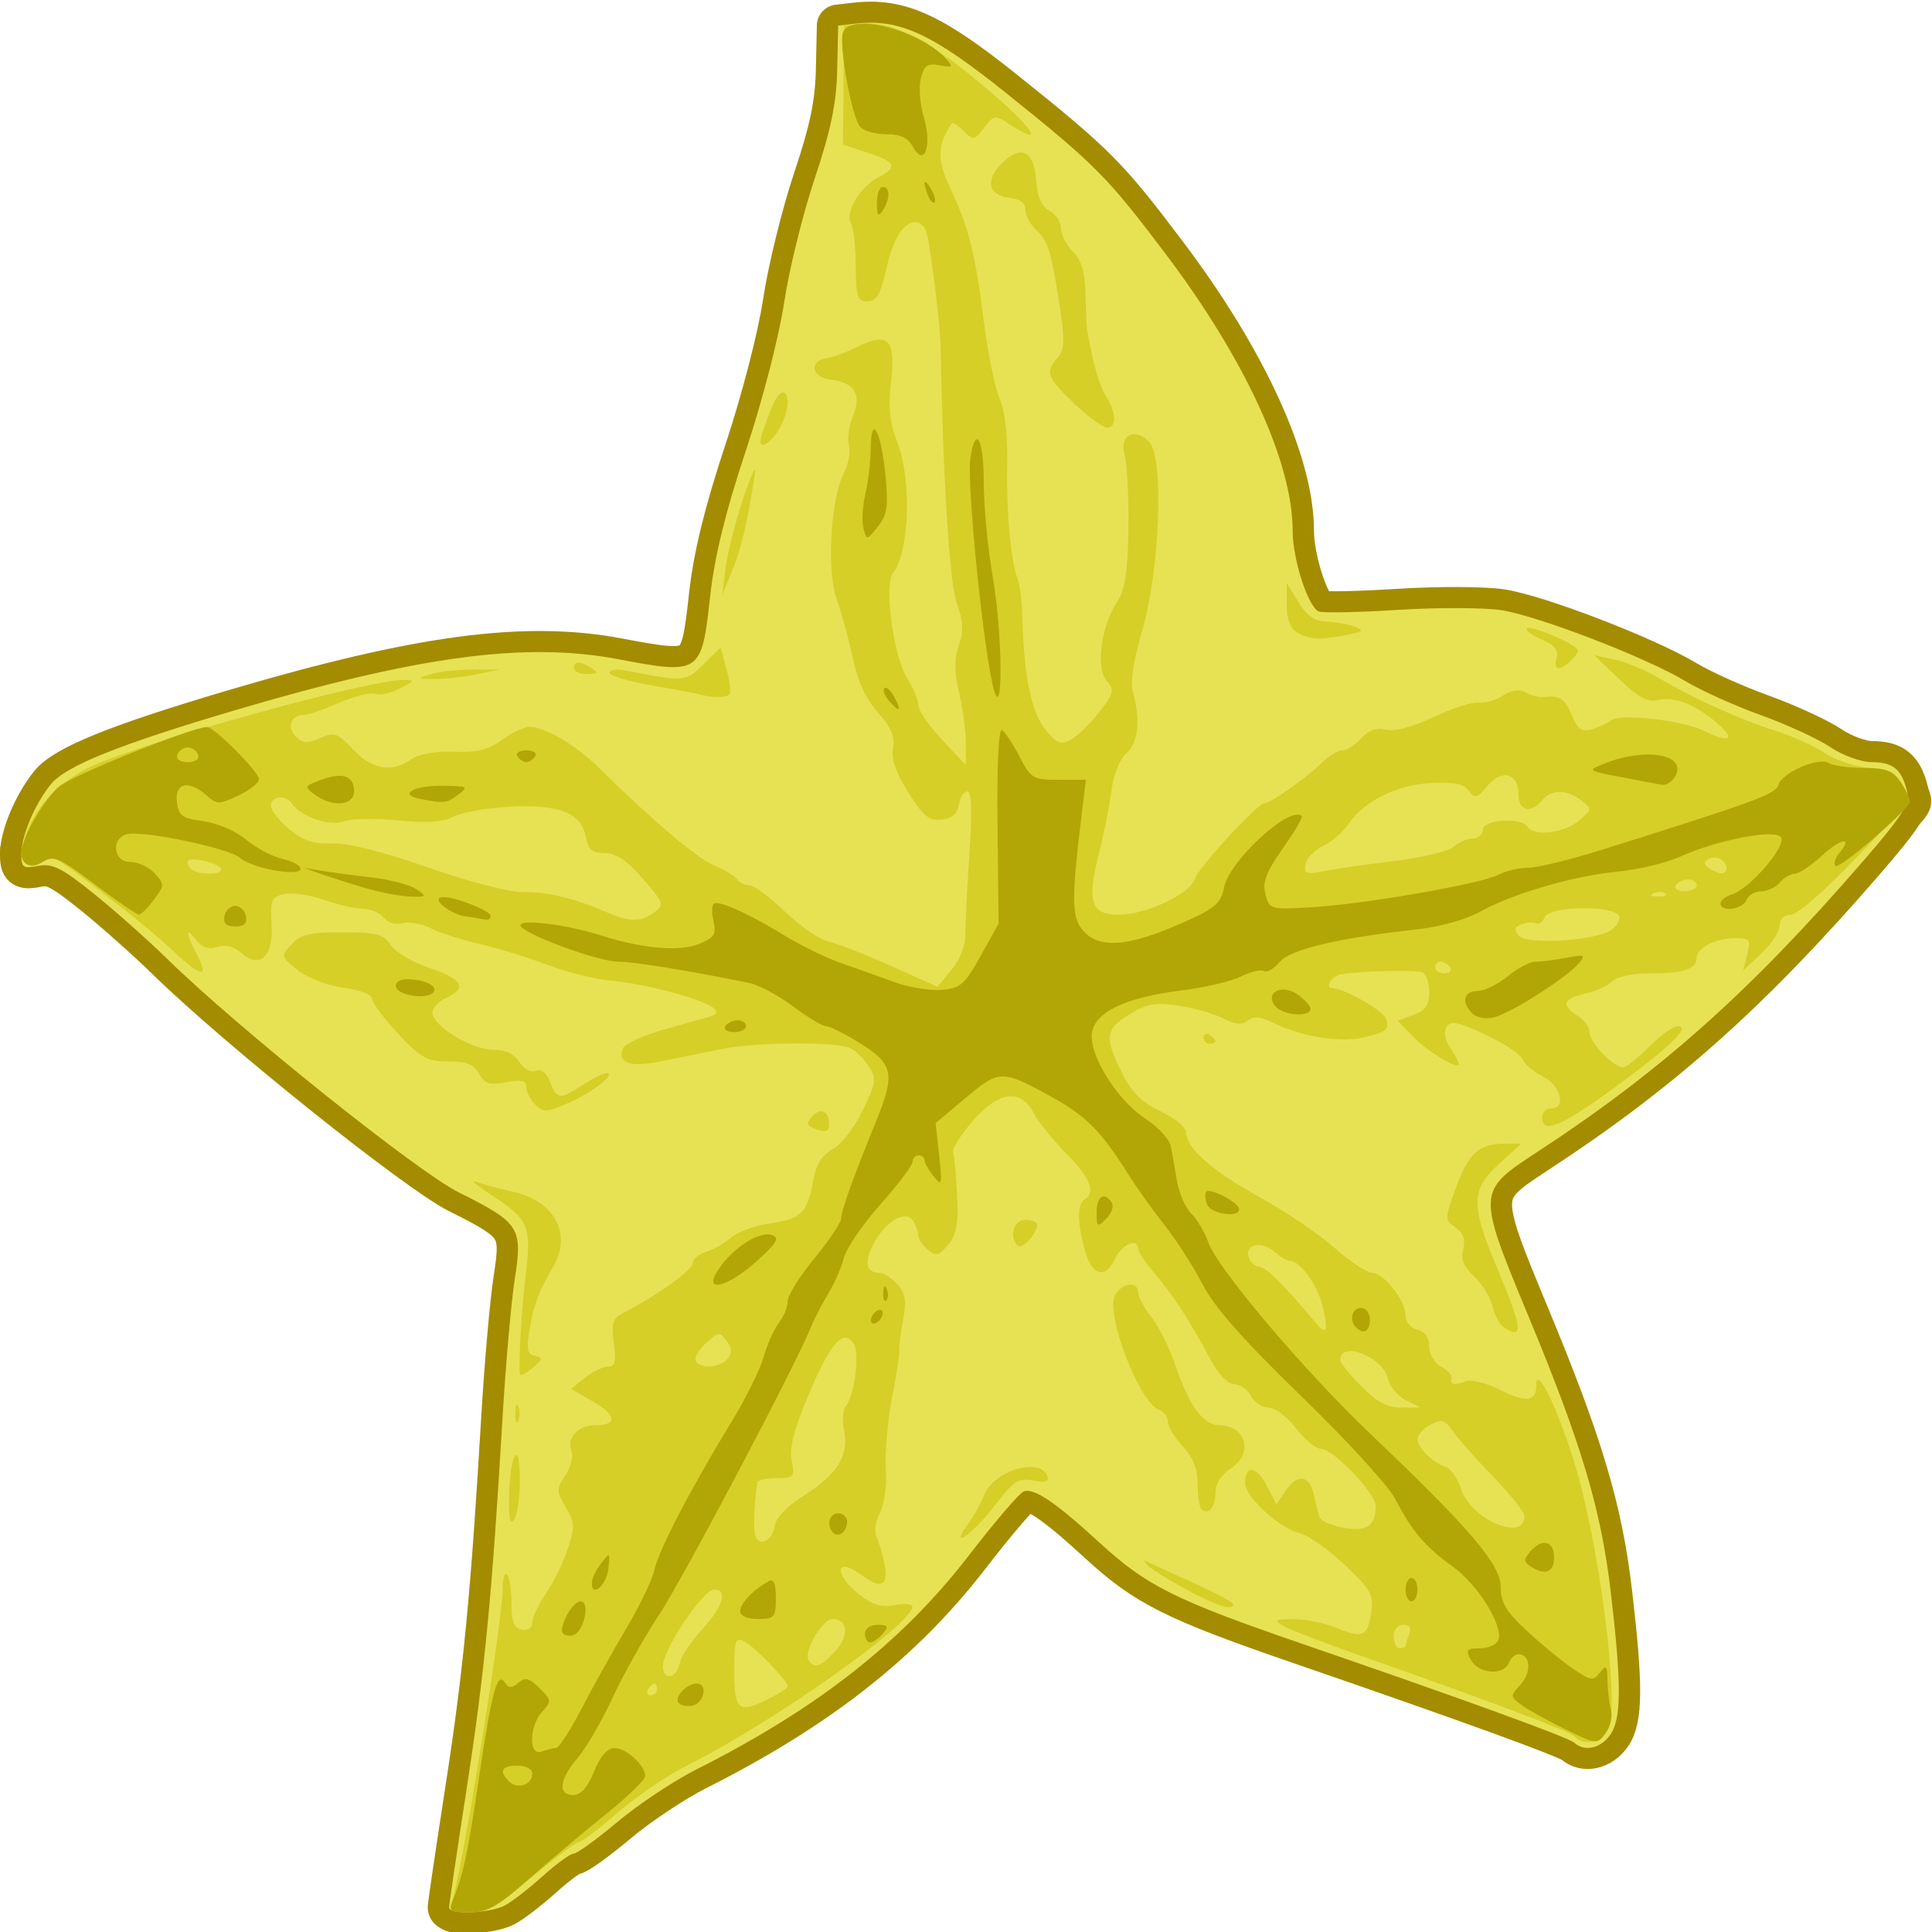 <?xml version="1.0" encoding="UTF-8" standalone="no"?>
<!-- Created with Inkscape (http://www.inkscape.org/) -->

<svg
   xmlns:dc="http://purl.org/dc/elements/1.1/"
   xmlns:cc="http://creativecommons.org/ns#"
   xmlns:rdf="http://www.w3.org/1999/02/22-rdf-syntax-ns#"
   xmlns:svg="http://www.w3.org/2000/svg"
   xmlns="http://www.w3.org/2000/svg"
   xmlns:sodipodi="http://sodipodi.sourceforge.net/DTD/sodipodi-0.dtd"
   xmlns:inkscape="http://www.inkscape.org/namespaces/inkscape"
   width="320"
   height="320"
   viewBox="0 0 84.667 84.667"
   version="1.1"
   id="svg8"
   inkscape:version="0.92.1 r15371"
   sodipodi:docname="starfruit.svg">
  <defs
     id="defs2" />
  <sodipodi:namedview
     id="base"
     pagecolor="#ffffff"
     bordercolor="#666666"
     borderopacity="1.0"
     inkscape:pageopacity="0.0"
     inkscape:pageshadow="2"
     inkscape:zoom="1.979899"
     inkscape:cx="247.49351"
     inkscape:cy="115.53288"
     inkscape:document-units="mm"
     inkscape:current-layer="layer1"
     showgrid="false"
     units="px"
     inkscape:window-width="1858"
     inkscape:window-height="1057"
     inkscape:window-x="1078"
     inkscape:window-y="-8"
     inkscape:window-maximized="1" />
  <g
     inkscape:label="Layer 1"
     inkscape:groupmode="layer"
     id="layer1"
     transform="translate(0,-212.333)">
    <g
       id="g4496"
       transform="matrix(0.984,0,0,0.972,0.935,7.455)"
       style="stroke:#a48c00;stroke-width:1.9;stroke-linecap:round;stroke-linejoin:round;stroke-miterlimit:4;stroke-dasharray:none;stroke-opacity:1;paint-order:normal">
      <path
         style="fill:#e7e254;stroke:#a48c00;stroke-width:1.9;stroke-linecap:round;stroke-linejoin:round;stroke-miterlimit:4;stroke-dasharray:none;stroke-opacity:1;paint-order:normal"
         d="m 19.05,296.777 c 0,-0.123 0.354,-2.541 0.786,-5.374 0.796,-5.215 1.127,-8.679 1.594,-16.684 0.142,-2.432 0.389,-5.269 0.55,-6.303 0.354,-2.282 0.207,-2.511 -2.485,-3.868 -1.853,-0.934 -9.827,-7.395 -12.98,-10.518 -0.895,-0.886 -2.389,-2.23 -3.32,-2.985 C 1.789,249.903 1.374,249.695 0.751,249.82 0.086,249.953 0,249.894 0,249.308 c 0,-0.834 0.578,-2.234 1.305,-3.157 0.654,-0.832 3.045,-1.806 8.245,-3.36 8.194,-2.448 12.905,-3.081 17.04,-2.289 3.649,0.699 3.707,0.659 4.087,-2.835 0.195,-1.795 0.678,-3.789 1.586,-6.556 0.741,-2.256 1.48,-5.146 1.708,-6.681 0.221,-1.488 0.834,-4.006 1.361,-5.597 0.721,-2.176 0.969,-3.388 1.003,-4.895 l 0.044,-2.003 0.794,-0.091 c 1.936,-0.223 3.389,0.455 6.652,3.104 4.012,3.255 4.543,3.798 7.157,7.307 3.535,4.745 5.637,9.386 5.637,12.449 0,1.299 0.694,3.463 1.169,3.646 0.187,0.072 1.78,0.039 3.539,-0.074 1.759,-0.112 3.825,-0.105 4.591,0.016 1.652,0.261 6.46,2.139 8.212,3.208 0.682,0.416 2.185,1.101 3.339,1.522 1.155,0.421 2.548,1.071 3.096,1.443 0.562,0.381 1.371,0.677 1.854,0.677 0.942,0 1.327,0.325 1.567,1.324 0.132,0.549 -0.203,1.082 -1.991,3.174 -5,5.846 -8.982,9.441 -14.498,13.088 -2.669,1.765 -2.671,1.799 -0.403,7.327 2.398,5.844 3.259,8.762 3.696,12.526 0.484,4.168 0.477,5.697 -0.032,6.423 -0.424,0.605 -1.142,0.766 -1.586,0.355 -0.266,-0.246 -4.712,-1.883 -12.165,-4.479 -5.616,-1.956 -6.899,-2.604 -8.969,-4.53 -1.986,-1.847 -2.943,-2.502 -3.4,-2.326 -0.188,0.072 -1.29,1.376 -2.449,2.898 -2.959,3.885 -6.749,6.897 -12.124,9.634 -0.998,0.509 -2.578,1.571 -3.509,2.362 -0.932,0.79 -1.814,1.437 -1.961,1.437 -0.147,0 -0.77,0.459 -1.385,1.021 -0.615,0.561 -1.379,1.157 -1.696,1.323 -0.67,0.35 -2.465,0.408 -2.465,0.079 z"
         id="path4502"
         inkscape:connector-curvature="0" />
      <path
         style="display:inline;fill:#d6cf28;stroke:#a48c00;stroke-width:1.9;stroke-linecap:round;stroke-linejoin:round;stroke-miterlimit:4;stroke-dasharray:none;stroke-opacity:1;paint-order:normal"
         d="m 19.174,296.537 c 0.388,-0.997 2.258,-12.663 2.258,-14.09 0,-0.484 0.089,-0.792 0.198,-0.682 0.109,0.109 0.198,0.693 0.198,1.296 0,0.835 0.111,1.119 0.463,1.188 0.278,0.054 0.463,-0.071 0.463,-0.315 0,-0.222 0.271,-0.804 0.603,-1.293 0.332,-0.488 0.77,-1.394 0.974,-2.012 0.332,-1.007 0.323,-1.204 -0.084,-1.895 -0.424,-0.718 -0.426,-0.816 -0.019,-1.437 0.24,-0.367 0.362,-0.861 0.271,-1.099 -0.224,-0.583 0.299,-1.159 1.051,-1.159 1.005,0 0.973,-0.439 -0.079,-1.06 l -0.987,-0.582 0.62,-0.502 c 0.341,-0.276 0.801,-0.502 1.022,-0.502 0.317,0 0.372,-0.225 0.26,-1.062 -0.121,-0.9 -0.055,-1.107 0.428,-1.358 1.458,-0.755 3.084,-1.934 3.084,-2.237 0,-0.184 0.268,-0.416 0.595,-0.515 0.327,-0.099 0.833,-0.391 1.124,-0.648 0.291,-0.257 1.094,-0.548 1.785,-0.647 1.353,-0.194 1.608,-0.467 1.888,-2.023 0.116,-0.643 0.39,-1.067 0.847,-1.311 0.376,-0.201 0.966,-0.977 1.333,-1.751 0.622,-1.316 0.634,-1.424 0.223,-2.052 -0.239,-0.365 -0.632,-0.721 -0.874,-0.792 -0.88,-0.26 -4.18,-0.216 -5.599,0.073 -0.8,0.163 -2.044,0.418 -2.763,0.565 -1.363,0.279 -1.923,0.079 -1.665,-0.594 0.077,-0.2 0.896,-0.579 1.821,-0.842 0.925,-0.263 1.83,-0.52 2.012,-0.571 0.707,-0.2 0.263,-0.543 -1.323,-1.018 -0.91,-0.273 -2.249,-0.547 -2.977,-0.609 -0.728,-0.062 -2.037,-0.388 -2.91,-0.724 -0.873,-0.336 -2.22,-0.756 -2.994,-0.934 -0.773,-0.178 -1.755,-0.497 -2.181,-0.71 -0.426,-0.213 -0.997,-0.316 -1.268,-0.23 -0.286,0.091 -0.634,-0.013 -0.828,-0.246 -0.184,-0.222 -0.602,-0.403 -0.93,-0.403 -0.328,0 -1.117,-0.184 -1.754,-0.409 -0.637,-0.225 -1.434,-0.339 -1.772,-0.255 -0.546,0.137 -0.606,0.289 -0.541,1.36 0.09,1.456 -0.527,2.04 -1.358,1.288 -0.319,-0.288 -0.691,-0.381 -1.059,-0.264 -0.394,0.125 -0.681,0.031 -0.937,-0.307 -0.485,-0.64 -0.484,-0.341 0.001,0.595 0.59,1.136 0.249,1.114 -0.988,-0.065 -0.615,-0.587 -1.876,-1.651 -2.801,-2.365 -2.759,-2.129 -2.638,-2.062 -3.069,-1.704 -0.586,0.486 -1.013,0.058 -0.834,-0.837 0.275,-1.374 1.504,-2.77 3.072,-3.486 2.481,-1.134 12.27,-3.872 13.828,-3.868 0.547,0.002 0.536,0.031 -0.144,0.385 -0.405,0.211 -0.902,0.32 -1.105,0.242 -0.203,-0.078 -0.929,0.106 -1.613,0.408 -0.684,0.303 -1.4,0.55 -1.591,0.55 -0.558,0 -0.739,0.547 -0.321,0.965 0.313,0.313 0.515,0.326 1.08,0.069 0.631,-0.287 0.766,-0.24 1.472,0.515 0.852,0.912 1.712,1.058 2.595,0.44 0.349,-0.244 1.065,-0.372 1.899,-0.338 1.026,0.042 1.524,-0.083 2.134,-0.534 0.437,-0.323 0.984,-0.588 1.216,-0.588 0.694,0 2.054,0.806 3.074,1.822 2.444,2.435 4.396,4.108 5.17,4.431 0.465,0.194 0.92,0.474 1.012,0.622 0.091,0.148 0.333,0.269 0.537,0.269 0.204,0 0.923,0.536 1.598,1.192 0.675,0.656 1.542,1.26 1.928,1.342 0.386,0.083 1.636,0.575 2.778,1.095 l 2.077,0.945 0.628,-0.765 c 0.363,-0.442 0.623,-1.1 0.616,-1.559 -0.007,-0.437 0.074,-2.074 0.179,-3.638 0.133,-1.98 0.104,-2.844 -0.095,-2.844 -0.157,0 -0.324,0.268 -0.371,0.595 -0.059,0.414 -0.291,0.619 -0.765,0.674 -0.564,0.066 -0.818,-0.143 -1.491,-1.225 -0.558,-0.898 -0.77,-1.519 -0.679,-1.994 0.097,-0.509 -0.078,-0.929 -0.669,-1.603 -0.532,-0.606 -0.908,-1.429 -1.12,-2.451 -0.175,-0.846 -0.498,-2.039 -0.716,-2.652 -0.459,-1.287 -0.273,-4.564 0.325,-5.717 0.196,-0.377 0.292,-0.93 0.214,-1.229 -0.078,-0.298 0.006,-0.899 0.186,-1.335 0.399,-0.963 0.059,-1.512 -1.012,-1.636 -0.831,-0.096 -0.968,-0.827 -0.179,-0.953 0.291,-0.047 0.901,-0.275 1.355,-0.508 1.385,-0.71 1.746,-0.354 1.535,1.512 -0.137,1.214 -0.071,1.881 0.278,2.795 0.646,1.691 0.537,4.945 -0.197,5.874 -0.405,0.513 0.016,3.745 0.614,4.713 0.284,0.459 0.516,1.024 0.516,1.255 0,0.231 0.475,0.931 1.055,1.556 l 1.055,1.136 0.003,-0.972 c 0.002,-0.535 -0.133,-1.561 -0.299,-2.281 -0.221,-0.957 -0.224,-1.533 -0.013,-2.14 0.224,-0.642 0.202,-1.077 -0.093,-1.914 -0.322,-0.914 -0.62,-5.729 -0.718,-11.61 -0.015,-0.915 -0.459,-4.529 -0.625,-5.093 -0.075,-0.255 -0.293,-0.463 -0.483,-0.463 -0.562,0 -1,0.72 -1.331,2.192 -0.243,1.078 -0.422,1.38 -0.82,1.38 -0.445,0 -0.511,-0.201 -0.52,-1.59 -0.006,-0.874 -0.097,-1.729 -0.202,-1.898 -0.301,-0.488 0.376,-1.674 1.199,-2.099 0.913,-0.472 0.807,-0.699 -0.536,-1.142 l -1.031,-0.34 0.026,-2.683 0.026,-2.683 0.851,-0.082 c 1.302,-0.126 2.997,0.773 5.481,2.906 2.102,1.805 2.684,2.704 1.064,1.642 -0.686,-0.45 -0.718,-0.446 -1.162,0.142 -0.431,0.571 -0.481,0.579 -0.91,0.15 -0.25,-0.25 -0.484,-0.411 -0.521,-0.357 -0.664,0.981 -0.678,1.637 -0.064,2.956 0.816,1.751 1.098,2.89 1.486,6.005 0.172,1.382 0.486,2.93 0.698,3.44 0.245,0.589 0.37,1.697 0.342,3.043 -0.043,2.115 0.171,4.411 0.481,5.159 0.09,0.218 0.181,1.052 0.201,1.852 0.063,2.496 0.398,4.107 1.017,4.883 0.5,0.628 0.678,0.699 1.131,0.457 0.296,-0.158 0.865,-0.717 1.266,-1.243 0.654,-0.858 0.688,-1.001 0.333,-1.402 -0.494,-0.558 -0.249,-2.484 0.453,-3.552 0.368,-0.56 0.485,-1.312 0.514,-3.307 0.021,-1.421 -0.054,-2.913 -0.167,-3.316 -0.254,-0.911 0.413,-1.289 1.085,-0.616 0.676,0.677 0.491,5.779 -0.309,8.54 -0.374,1.291 -0.53,2.318 -0.413,2.731 0.355,1.262 0.252,2.287 -0.279,2.768 -0.306,0.277 -0.58,0.969 -0.671,1.695 -0.085,0.674 -0.339,1.962 -0.565,2.86 -0.541,2.153 -0.352,2.732 0.894,2.732 1.206,0 3.165,-0.931 3.379,-1.606 0.166,-0.524 2.797,-3.421 3.106,-3.421 0.269,0 1.858,-1.129 2.512,-1.786 0.326,-0.327 0.753,-0.595 0.949,-0.595 0.196,0 0.577,-0.245 0.848,-0.544 0.338,-0.374 0.684,-0.496 1.103,-0.391 0.383,0.096 1.176,-0.116 2.128,-0.571 0.835,-0.398 1.734,-0.69 1.997,-0.648 0.264,0.042 0.747,-0.099 1.074,-0.313 0.408,-0.267 0.734,-0.311 1.04,-0.14 0.245,0.137 0.595,0.23 0.778,0.206 0.721,-0.094 0.943,0.05 1.262,0.82 0.266,0.642 0.442,0.767 0.892,0.629 0.308,-0.094 0.695,-0.279 0.859,-0.41 0.391,-0.312 3.205,0.011 4.12,0.472 1.154,0.582 1.465,0.414 0.608,-0.329 -1,-0.868 -1.932,-1.233 -2.672,-1.047 -0.428,0.107 -0.864,-0.134 -1.692,-0.939 l -1.116,-1.083 0.888,0.187 c 0.489,0.103 1.365,0.469 1.947,0.815 1.615,0.959 3.649,1.893 5.208,2.392 0.774,0.248 1.761,0.697 2.194,0.998 0.433,0.301 1.304,0.609 1.936,0.685 0.858,0.103 1.25,0.305 1.546,0.799 0.389,0.648 0.349,0.713 -2.037,3.241 -1.393,1.477 -2.646,2.58 -2.929,2.58 -0.302,0 -0.495,0.187 -0.495,0.48 0,0.264 -0.366,0.829 -0.814,1.257 l -0.814,0.777 0.181,-0.728 c 0.164,-0.658 0.113,-0.728 -0.526,-0.728 -0.893,0 -1.731,0.439 -1.731,0.907 0,0.489 -0.597,0.68 -2.119,0.68 -0.737,0 -1.438,0.155 -1.647,0.365 -0.201,0.201 -0.745,0.448 -1.21,0.55 -0.972,0.213 -1.071,0.527 -0.316,0.999 0.291,0.182 0.529,0.519 0.529,0.75 0,0.453 1.058,1.57 1.487,1.57 0.144,0 0.666,-0.417 1.159,-0.926 0.494,-0.509 1.071,-0.926 1.284,-0.926 0.576,0 -0.273,0.861 -2.474,2.509 -2.691,2.015 -3.572,2.407 -3.572,1.592 0,-0.218 0.179,-0.397 0.397,-0.397 0.699,0 0.44,-1.023 -0.365,-1.439 -0.419,-0.217 -0.829,-0.57 -0.912,-0.786 -0.083,-0.216 -0.825,-0.711 -1.649,-1.101 -1.217,-0.576 -1.541,-0.641 -1.722,-0.348 -0.136,0.22 -0.073,0.592 0.162,0.95 0.212,0.324 0.386,0.655 0.386,0.737 0,0.285 -1.461,-0.615 -2.089,-1.287 l -0.634,-0.678 0.7,-0.266 c 0.536,-0.204 0.7,-0.447 0.7,-1.038 0,-0.425 -0.149,-0.823 -0.331,-0.886 -0.353,-0.122 -2.977,-0.043 -3.638,0.11 -0.408,0.094 -0.686,0.607 -0.331,0.611 0.487,0.005 2.229,1.002 2.364,1.352 0.195,0.509 0.044,0.635 -1.068,0.886 -1.001,0.226 -2.749,-0.075 -3.973,-0.684 -0.553,-0.275 -0.853,-0.3 -1.105,-0.09 -0.252,0.209 -0.549,0.182 -1.096,-0.101 -0.413,-0.213 -1.309,-0.472 -1.992,-0.574 -1.026,-0.154 -1.405,-0.085 -2.179,0.393 -1.085,0.671 -1.13,1.027 -0.331,2.647 0.433,0.878 0.876,1.324 1.709,1.72 0.618,0.294 1.129,0.713 1.134,0.931 0.018,0.731 1.164,1.761 3.269,2.936 1.148,0.641 2.654,1.671 3.346,2.29 0.692,0.618 1.44,1.124 1.663,1.124 0.525,0 1.502,1.244 1.502,1.913 0,0.296 0.227,0.578 0.529,0.657 0.34,0.089 0.529,0.361 0.529,0.76 0,0.349 0.23,0.745 0.527,0.903 0.29,0.155 0.498,0.385 0.463,0.512 -0.085,0.307 0.109,0.353 0.638,0.149 0.241,-0.092 0.929,0.083 1.53,0.39 1.151,0.587 1.604,0.531 1.604,-0.198 0,-0.933 0.873,0.825 1.66,3.344 1.143,3.658 2.09,11.134 1.54,12.161 -0.324,0.606 -1.06,0.759 -1.506,0.314 -0.251,-0.251 -3.609,-1.534 -9.644,-3.683 -1.534,-0.546 -3.022,-1.129 -3.307,-1.294 -0.456,-0.265 -0.403,-0.301 0.442,-0.308 0.528,-0.004 1.396,0.174 1.93,0.397 1.168,0.488 1.377,0.389 1.541,-0.732 0.112,-0.761 -0.028,-1.01 -1.196,-2.124 -0.728,-0.694 -1.634,-1.335 -2.014,-1.424 -0.874,-0.204 -2.411,-1.638 -2.411,-2.248 0,-0.836 0.499,-0.79 0.953,0.088 l 0.446,0.863 0.391,-0.589 c 0.532,-0.801 1.077,-0.741 1.27,0.138 0.088,0.4 0.2,0.861 0.248,1.025 0.049,0.164 0.533,0.381 1.075,0.482 1.04,0.195 1.426,-0.068 1.434,-0.978 0.005,-0.57 -1.902,-2.58 -2.447,-2.58 -0.218,0 -0.714,-0.417 -1.103,-0.926 -0.388,-0.509 -0.934,-0.926 -1.213,-0.926 -0.279,0 -0.634,-0.238 -0.79,-0.529 -0.156,-0.291 -0.493,-0.529 -0.75,-0.529 -0.28,0 -0.704,-0.45 -1.059,-1.124 -0.889,-1.689 -1.681,-2.923 -2.49,-3.878 -0.4,-0.472 -0.728,-0.968 -0.728,-1.103 0,-0.513 -0.722,-0.214 -1.01,0.417 -0.44,0.966 -1.038,0.82 -1.357,-0.331 -0.348,-1.254 -0.353,-2.105 -0.014,-2.315 0.509,-0.315 0.256,-0.956 -0.815,-2.061 -0.594,-0.613 -1.252,-1.442 -1.462,-1.842 -0.586,-1.116 -1.559,-0.978 -2.725,0.386 -0.523,0.613 -0.909,1.238 -0.858,1.389 0.052,0.151 0.132,1.017 0.179,1.923 0.067,1.287 -0.019,1.778 -0.394,2.24 -0.411,0.507 -0.541,0.542 -0.907,0.238 -0.235,-0.195 -0.429,-0.489 -0.431,-0.653 -0.002,-0.164 -0.106,-0.459 -0.231,-0.656 -0.324,-0.511 -1.236,0.026 -1.757,1.035 -0.427,0.826 -0.336,1.307 0.247,1.307 0.187,0 0.549,0.231 0.804,0.513 0.373,0.412 0.423,0.737 0.256,1.654 -0.114,0.628 -0.187,1.226 -0.161,1.331 0.026,0.104 -0.119,1.057 -0.321,2.117 -0.203,1.06 -0.328,2.514 -0.28,3.231 0.051,0.749 -0.063,1.598 -0.267,1.993 -0.199,0.384 -0.265,0.859 -0.151,1.076 0.113,0.214 0.278,0.776 0.367,1.249 0.182,0.964 -0.168,1.124 -1.031,0.471 -1.172,-0.887 -1.258,-0.042 -0.089,0.882 0.59,0.466 0.991,0.586 1.573,0.47 0.43,-0.086 0.781,-0.054 0.781,0.071 0,0.781 -6.267,5.256 -10,7.141 -0.874,0.441 -2.274,1.402 -3.111,2.134 -0.837,0.733 -1.618,1.332 -1.735,1.332 -0.117,0 -1.065,0.714 -2.108,1.587 -1.521,1.274 -2.078,1.587 -2.817,1.587 -0.77,0 -0.892,-0.076 -0.742,-0.463 z m 14.177,-9.201 c 0.429,-0.222 0.781,-0.461 0.781,-0.531 0,-0.238 -1.453,-1.761 -1.918,-2.01 -0.417,-0.224 -0.463,-0.09 -0.463,1.349 0,1.775 0.195,1.92 1.601,1.193 z m -5.04,-0.39 c 0,-0.146 -0.052,-0.265 -0.117,-0.265 -0.064,0 -0.19,0.119 -0.28,0.265 -0.09,0.146 -0.037,0.265 0.117,0.265 0.154,0 0.28,-0.119 0.28,-0.265 z m 1.023,-1.213 c 0.053,-0.279 0.5,-0.954 0.992,-1.5 0.936,-1.038 1.155,-1.785 0.524,-1.785 -0.487,0 -2.275,2.704 -2.275,3.44 0,0.698 0.619,0.572 0.759,-0.155 z m 6.902,-0.494 c 0.641,-0.683 0.586,-1.469 -0.105,-1.469 -0.458,0 -1.306,1.476 -1.069,1.86 0.247,0.399 0.514,0.31 1.173,-0.391 z m 25.413,-0.256 c 0,-0.061 0.072,-0.299 0.161,-0.529 0.105,-0.275 0.014,-0.419 -0.265,-0.419 -0.249,0 -0.425,0.22 -0.425,0.529 0,0.291 0.119,0.529 0.265,0.529 0.146,0 0.265,-0.05 0.265,-0.111 z M 33.557,279.564 c 0.054,-0.366 0.559,-0.893 1.319,-1.375 1.465,-0.929 2.003,-1.818 1.763,-2.912 -0.095,-0.433 -0.057,-0.932 0.085,-1.108 0.387,-0.479 0.622,-2.384 0.347,-2.806 -0.455,-0.698 -1.018,-0.067 -1.97,2.207 -0.686,1.638 -0.909,2.499 -0.796,3.065 0.148,0.738 0.106,0.787 -0.67,0.787 -0.455,0 -0.84,0.089 -0.856,0.198 -0.146,0.996 -0.187,2.114 -0.09,2.403 0.179,0.53 0.768,0.218 0.867,-0.459 z m 33.383,-0.423 c 0,-0.187 -0.625,-0.99 -1.389,-1.785 -0.764,-0.795 -1.574,-1.718 -1.799,-2.051 -0.353,-0.521 -0.491,-0.562 -0.992,-0.294 -0.32,0.171 -0.582,0.467 -0.582,0.658 0,0.383 0.722,1.091 1.292,1.266 0.201,0.062 0.499,0.511 0.661,0.999 0.454,1.363 2.809,2.375 2.809,1.207 z m -5.28,-5.232 c -0.358,-0.181 -0.72,-0.626 -0.805,-0.988 -0.232,-0.986 -2.117,-1.713 -2.117,-0.817 0,0.115 0.422,0.643 0.939,1.175 0.698,0.719 1.156,0.966 1.786,0.963 l 0.847,-0.004 -0.65,-0.329 z m -30.211,-1.868 c 0.215,-0.259 0.205,-0.472 -0.038,-0.805 -0.308,-0.422 -0.371,-0.415 -0.927,0.104 -0.328,0.306 -0.528,0.668 -0.443,0.805 0.226,0.365 1.071,0.303 1.409,-0.104 z m 26.519,-2.319 c -0.216,-0.959 -1.002,-2.091 -1.451,-2.091 -0.138,0 -0.464,-0.193 -0.725,-0.429 -0.56,-0.507 -1.349,-0.305 -1.122,0.287 0.086,0.224 0.302,0.407 0.481,0.407 0.273,0 1.142,0.882 2.559,2.597 0.421,0.51 0.496,0.285 0.258,-0.77 z m 5.664,-15.321 c -0.09,-0.146 -0.276,-0.265 -0.412,-0.265 -0.137,0 -0.249,0.119 -0.249,0.265 0,0.146 0.186,0.265 0.412,0.265 0.227,0 0.339,-0.119 0.249,-0.265 z m 7.078,-1.633 c 0.255,-0.131 0.463,-0.412 0.463,-0.625 0,-0.563 -3.127,-0.556 -3.343,0.008 -0.083,0.217 -0.248,0.336 -0.365,0.264 -0.117,-0.072 -0.405,-0.058 -0.64,0.032 -0.327,0.125 -0.357,0.249 -0.129,0.523 0.325,0.391 3.133,0.25 4.015,-0.202 z m -42.533,-0.847 c 0.474,-0.346 0.45,-0.417 -0.496,-1.521 -0.712,-0.83 -1.192,-1.158 -1.698,-1.158 -0.562,0 -0.734,-0.149 -0.843,-0.733 -0.202,-1.079 -1.185,-1.474 -3.377,-1.358 -1.013,0.054 -2.146,0.256 -2.519,0.449 -0.487,0.253 -1.183,0.299 -2.477,0.165 -0.99,-0.102 -2.079,-0.08 -2.419,0.049 -0.624,0.237 -1.945,-0.232 -2.308,-0.819 -0.247,-0.399 -0.927,-0.321 -0.927,0.107 0,0.205 0.367,0.682 0.815,1.059 0.619,0.521 1.081,0.677 1.918,0.647 0.705,-0.025 2.248,0.366 4.278,1.085 1.824,0.646 3.625,1.117 4.233,1.108 1.076,-0.017 2.274,0.275 3.704,0.902 1.04,0.456 1.512,0.46 2.115,0.018 z m 45.041,-0.855 c -0.088,-0.088 -0.316,-0.097 -0.507,-0.021 -0.211,0.085 -0.148,0.147 0.16,0.16 0.279,0.011 0.435,-0.051 0.347,-0.139 z m 1.395,-0.369 c 0,-0.146 -0.172,-0.265 -0.381,-0.265 -0.21,0 -0.455,0.119 -0.545,0.265 -0.09,0.146 0.082,0.265 0.381,0.265 0.3,0 0.545,-0.119 0.545,-0.265 z M 8.883,249.936 c -0.179,-0.289 -1.475,-0.556 -1.475,-0.304 0,0.345 0.352,0.537 0.986,0.537 0.348,0 0.568,-0.105 0.489,-0.233 z M 61.119,249.604 c 1.237,-0.152 2.437,-0.444 2.667,-0.649 0.23,-0.205 0.617,-0.373 0.86,-0.373 0.243,0 0.442,-0.179 0.442,-0.397 0,-0.458 1.713,-0.572 1.984,-0.132 0.277,0.449 1.628,0.293 2.286,-0.264 0.613,-0.519 0.615,-0.536 0.111,-0.926 -0.655,-0.506 -1.316,-0.506 -1.735,-1.8e-4 -0.514,0.619 -1.058,0.478 -1.058,-0.273 0,-0.954 -0.755,-1.156 -1.389,-0.372 -0.456,0.563 -0.548,0.587 -0.82,0.214 -0.226,-0.309 -0.672,-0.401 -1.691,-0.349 -1.522,0.078 -3.003,0.829 -3.684,1.868 -0.228,0.347 -0.726,0.781 -1.108,0.964 -0.382,0.183 -0.737,0.555 -0.789,0.827 -0.083,0.43 0.02,0.472 0.791,0.316 0.487,-0.098 1.898,-0.303 3.135,-0.454 z m 14.817,0.316 c 0,-0.369 -0.486,-0.602 -0.822,-0.395 -0.204,0.126 -0.184,0.25 0.066,0.408 0.472,0.299 0.756,0.294 0.756,-0.013 z m -24.077,32.511 c -0.8,-0.441 -1.574,-0.933 -1.72,-1.092 -0.176,-0.193 -0.176,-0.244 -2.65e-4,-0.153 0.146,0.075 1.068,0.506 2.051,0.956 0.982,0.45 1.786,0.882 1.786,0.96 0,0.321 -0.746,0.085 -2.116,-0.671 z m -9.684,-2.959 c 0.239,-0.327 0.559,-0.911 0.711,-1.298 0.436,-1.109 2.522,-1.717 2.821,-0.821 0.077,0.231 -0.112,0.284 -0.64,0.18 -0.66,-0.131 -0.87,0.011 -1.77,1.193 -0.976,1.283 -2.024,1.979 -1.122,0.746 z m -20.456,-1.124 c 0.021,-1.94 0.465,-2.79 0.484,-0.926 0.008,0.8 -0.101,1.634 -0.242,1.852 -0.184,0.284 -0.252,0.021 -0.242,-0.926 z m 30.838,0.478 c -0.093,-0.093 -0.169,-0.608 -0.169,-1.145 0,-0.674 -0.205,-1.196 -0.661,-1.689 -0.364,-0.393 -0.661,-0.89 -0.661,-1.105 0,-0.215 -0.183,-0.462 -0.406,-0.547 -0.877,-0.336 -2.392,-4.341 -1.953,-5.161 0.303,-0.566 1.036,-0.655 1.036,-0.126 0,0.199 0.264,0.697 0.587,1.107 0.323,0.41 0.806,1.396 1.074,2.19 0.612,1.814 1.229,2.673 1.924,2.684 1.24,0.019 1.57,1.278 0.516,1.968 -0.404,0.265 -0.661,0.683 -0.661,1.073 0,0.659 -0.326,1.051 -0.625,0.752 z M 22.002,274.51 c 0,-0.364 0.06,-0.513 0.133,-0.331 0.073,0.182 0.073,0.48 0,0.661 -0.073,0.182 -0.133,0.033 -0.133,-0.331 z m 0.2,-1.789 c -0.064,-0.552 0.085,-3.044 0.271,-4.561 0.255,-2.071 0.099,-2.43 -1.524,-3.491 -0.681,-0.445 -1,-0.72 -0.709,-0.611 0.291,0.109 1.034,0.312 1.651,0.451 1.862,0.42 2.65,1.906 1.796,3.386 -0.658,1.141 -0.862,1.686 -1.052,2.821 -0.151,0.897 -0.106,1.118 0.243,1.191 0.367,0.076 0.35,0.155 -0.113,0.55 -0.297,0.253 -0.551,0.372 -0.563,0.265 z m 43.786,-2.118 c -0.159,-0.107 -0.373,-0.532 -0.474,-0.945 -0.101,-0.413 -0.471,-1.016 -0.822,-1.342 -0.463,-0.429 -0.594,-0.761 -0.477,-1.208 0.112,-0.43 0.011,-0.726 -0.337,-0.98 -0.486,-0.355 -0.486,-0.397 -0.009,-1.741 0.563,-1.585 1.031,-2.03 2.144,-2.04 l 0.794,-0.007 -0.992,0.911 c -1.266,1.163 -1.276,1.834 -0.066,4.757 1.126,2.721 1.172,3.219 0.239,2.594 z m -21.612,-3.663 c -0.407,-0.407 -0.188,-1.161 0.338,-1.161 0.291,0 0.529,0.096 0.529,0.214 0,0.401 -0.675,1.139 -0.867,0.947 z m -9.132,-5.309 c -0.261,-0.105 -0.27,-0.224 -0.036,-0.505 0.351,-0.423 0.775,-0.257 0.775,0.303 0,0.395 -0.154,0.437 -0.739,0.202 z m -12.354,-1.045 c -0.221,-0.221 -0.401,-0.576 -0.401,-0.791 0,-0.301 -0.207,-0.351 -0.903,-0.221 -0.746,0.14 -0.955,0.073 -1.2,-0.385 -0.227,-0.423 -0.551,-0.554 -1.374,-0.554 -0.947,0 -1.219,-0.153 -2.237,-1.257 -0.638,-0.691 -1.16,-1.401 -1.162,-1.578 -0.002,-0.183 -0.544,-0.393 -1.26,-0.488 -0.715,-0.095 -1.594,-0.435 -2.038,-0.789 -0.766,-0.611 -0.772,-0.632 -0.289,-1.165 0.403,-0.445 0.812,-0.543 2.27,-0.543 1.537,0 1.831,0.079 2.164,0.58 0.212,0.319 0.963,0.773 1.67,1.01 1.51,0.505 1.757,0.928 0.798,1.364 -0.39,0.178 -0.658,0.493 -0.614,0.722 0.12,0.624 1.775,1.616 2.696,1.616 0.548,0 0.938,0.185 1.168,0.551 0.2,0.32 0.508,0.489 0.734,0.402 0.25,-0.096 0.478,0.085 0.639,0.507 0.301,0.791 0.433,0.803 1.453,0.127 0.437,-0.289 0.909,-0.526 1.049,-0.527 0.478,-0.003 -0.597,0.852 -1.68,1.337 -0.965,0.432 -1.123,0.441 -1.481,0.083 z m 29.762,-3.025 c 0,-0.154 0.119,-0.207 0.265,-0.117 0.146,0.09 0.265,0.216 0.265,0.28 0,0.064 -0.119,0.117 -0.265,0.117 -0.146,0 -0.265,-0.126 -0.265,-0.28 z M 30.295,242.106 c -0.146,-0.046 -1.128,-0.234 -2.183,-0.418 -1.055,-0.184 -1.918,-0.445 -1.918,-0.579 0,-0.134 0.327,-0.178 0.728,-0.099 2.626,0.521 2.662,0.518 3.459,-0.28 l 0.763,-0.763 0.265,0.993 c 0.146,0.546 0.203,1.055 0.127,1.131 -0.146,0.146 -0.796,0.153 -1.241,0.013 z M 18.256,241.173 c 0.364,-0.117 1.197,-0.21 1.852,-0.208 l 1.191,0.004 -1.058,0.219 c -0.582,0.12 -1.416,0.214 -1.852,0.208 -0.775,-0.011 -0.778,-0.016 -0.132,-0.223 z m 6.35,-0.265 c 0,-0.332 0.281,-0.332 0.794,0 0.321,0.207 0.283,0.257 -0.198,0.261 -0.327,0.002 -0.595,-0.115 -0.595,-0.261 z m 43.768,-0.466 c 0.107,-0.337 -0.075,-0.564 -0.659,-0.823 -0.444,-0.196 -0.741,-0.422 -0.662,-0.502 0.173,-0.173 2.267,0.736 2.267,0.984 0,0.25 -0.597,0.806 -0.864,0.806 -0.126,0 -0.163,-0.21 -0.082,-0.466 z m -11.555,-1.143 c -0.309,-0.18 -0.463,-0.595 -0.462,-1.249 l 0.001,-0.979 0.524,0.86 c 0.38,0.624 0.725,0.865 1.256,0.878 0.402,0.01 0.964,0.11 1.248,0.221 0.438,0.171 0.382,0.229 -0.364,0.378 -1.178,0.236 -1.651,0.212 -2.204,-0.11 z M 31.359,236.41 c 0.078,-0.655 0.436,-2.084 0.795,-3.175 0.359,-1.091 0.588,-1.568 0.511,-1.058 -0.332,2.18 -0.61,3.372 -1.016,4.366 l -0.433,1.058 z m 1.614,-6.019 c 0.419,-1.304 0.715,-1.918 0.925,-1.918 0.38,0 0.264,1.028 -0.195,1.729 -0.493,0.752 -0.949,0.871 -0.73,0.189 z m 13.924,-1.412 c -1.221,-1.168 -1.319,-1.439 -0.748,-2.073 0.297,-0.329 0.327,-0.753 0.143,-2.005 -0.4,-2.71 -0.558,-3.261 -1.076,-3.729 -0.276,-0.25 -0.501,-0.666 -0.501,-0.924 0,-0.316 -0.238,-0.498 -0.725,-0.554 -0.921,-0.106 -1.071,-0.801 -0.333,-1.539 0.866,-0.866 1.441,-0.593 1.537,0.729 0.057,0.784 0.236,1.204 0.595,1.396 0.283,0.151 0.514,0.509 0.514,0.795 0,0.286 0.238,0.758 0.529,1.049 0.384,0.384 0.538,0.911 0.56,1.918 0.017,0.764 0.052,1.508 0.079,1.654 0.307,1.666 0.538,2.476 0.846,2.967 0.457,0.729 0.474,1.399 0.036,1.396 -0.182,-0.002 -0.837,-0.487 -1.455,-1.078 z"
         id="path4500"
         inkscape:connector-curvature="0" />
      <path
         style="display:inline;fill:#b2a606;stroke:#a48c00;stroke-width:1.9;stroke-linecap:round;stroke-linejoin:round;stroke-miterlimit:4;stroke-dasharray:none;stroke-opacity:1;paint-order:normal"
         d="m 19.181,296.537 c 0.509,-1.255 0.684,-2.073 1.203,-5.619 0.579,-3.952 0.817,-4.822 1.166,-4.258 0.147,0.238 0.284,0.235 0.58,-0.01 0.313,-0.26 0.497,-0.213 0.952,0.242 0.532,0.532 0.538,0.593 0.118,1.057 -0.593,0.655 -0.614,2.028 -0.028,1.803 0.23,-0.088 0.52,-0.161 0.643,-0.161 0.124,0 0.637,-0.804 1.141,-1.786 0.504,-0.982 1.4,-2.608 1.99,-3.613 0.591,-1.005 1.154,-2.196 1.252,-2.646 0.192,-0.887 1.63,-3.68 3.433,-6.667 0.624,-1.034 1.265,-2.344 1.424,-2.91 0.159,-0.567 0.466,-1.262 0.682,-1.544 0.216,-0.282 0.393,-0.724 0.393,-0.982 0,-0.258 0.536,-1.126 1.191,-1.93 0.655,-0.804 1.191,-1.614 1.191,-1.8 0,-0.344 0.534,-1.847 1.553,-4.375 0.859,-2.131 0.771,-2.582 -0.679,-3.502 -0.683,-0.433 -1.378,-0.788 -1.544,-0.788 -0.166,0 -0.827,-0.402 -1.47,-0.893 -0.642,-0.491 -1.525,-0.968 -1.962,-1.058 -2.602,-0.541 -5.131,-0.958 -5.814,-0.958 -0.925,-4.2e-4 -4.372,-1.298 -4.372,-1.646 0,-0.29 2.108,-0.021 3.572,0.456 1.845,0.601 3.514,0.749 4.382,0.389 0.702,-0.291 0.782,-0.428 0.637,-1.089 -0.099,-0.451 -0.056,-0.756 0.107,-0.756 0.43,0 1.636,0.577 3.076,1.471 0.728,0.452 1.859,1.009 2.514,1.238 0.655,0.229 1.716,0.613 2.358,0.852 0.642,0.239 1.592,0.4 2.112,0.356 0.843,-0.071 1.031,-0.236 1.743,-1.535 l 0.798,-1.455 -0.048,-4.436 c -0.03,-2.736 0.048,-4.377 0.202,-4.282 0.138,0.085 0.489,0.623 0.781,1.195 0.501,0.982 0.599,1.04 1.742,1.04 h 1.211 l -0.168,1.389 c -0.501,4.147 -0.484,4.889 0.127,5.5 0.739,0.739 2.021,0.606 4.372,-0.453 1.427,-0.643 1.683,-0.865 1.822,-1.585 0.232,-1.201 2.95,-3.724 3.461,-3.213 0.055,0.055 -0.326,0.712 -0.847,1.459 -0.74,1.062 -0.909,1.513 -0.771,2.061 0.174,0.693 0.201,0.701 2.084,0.587 2.38,-0.144 7.534,-1.055 8.307,-1.469 0.318,-0.17 0.906,-0.309 1.308,-0.309 0.401,0 1.868,-0.361 3.259,-0.803 6.82,-2.167 7.773,-2.52 7.88,-2.92 0.146,-0.552 1.789,-1.288 2.239,-1.003 0.191,0.121 0.9,0.222 1.574,0.225 1.009,0.003 1.302,0.12 1.654,0.656 0.235,0.359 0.414,0.746 0.397,0.86 -0.054,0.373 -3.143,3.077 -3.316,2.903 -0.093,-0.093 -0.016,-0.353 0.171,-0.579 0.638,-0.768 0.075,-0.679 -0.785,0.125 -0.472,0.441 -1.009,0.802 -1.195,0.802 -0.185,0 -0.485,0.179 -0.666,0.397 -0.181,0.218 -0.557,0.397 -0.834,0.397 -0.278,0 -0.574,0.179 -0.657,0.397 -0.164,0.428 -1.154,0.557 -1.154,0.15 0,-0.136 0.229,-0.319 0.509,-0.408 0.824,-0.261 2.5,-2.263 2.171,-2.592 -0.35,-0.35 -2.835,0.145 -4.473,0.89 -0.623,0.283 -1.873,0.587 -2.778,0.674 -1.98,0.192 -4.696,0.994 -6.144,1.815 -0.611,0.346 -1.786,0.68 -2.778,0.789 -3.525,0.387 -5.672,0.903 -6.144,1.477 -0.251,0.304 -0.564,0.487 -0.695,0.405 -0.132,-0.082 -0.597,0.03 -1.033,0.248 -0.436,0.218 -1.638,0.502 -2.67,0.631 -2.475,0.311 -3.851,0.982 -3.96,1.931 -0.116,1.002 1.129,3.015 2.374,3.839 0.564,0.373 1.076,0.929 1.138,1.236 0.062,0.306 0.186,1.01 0.275,1.564 0.089,0.554 0.376,1.221 0.637,1.482 0.261,0.261 0.606,0.851 0.766,1.311 0.409,1.173 4.284,5.805 7.225,8.636 4.442,4.277 5.792,5.881 5.792,6.885 0,0.713 0.236,1.112 1.179,1.996 0.649,0.608 1.57,1.373 2.047,1.7 0.789,0.54 0.897,0.555 1.193,0.166 0.282,-0.37 0.328,-0.32 0.338,0.365 0.007,0.437 0.076,1.032 0.153,1.323 0.078,0.291 -0.03,0.763 -0.24,1.049 -0.376,0.512 -0.402,0.51 -1.799,-0.18 -0.779,-0.385 -1.654,-0.876 -1.943,-1.091 -0.513,-0.382 -0.514,-0.405 -0.034,-0.935 0.491,-0.543 0.43,-1.357 -0.102,-1.357 -0.155,0 -0.35,0.179 -0.433,0.397 -0.222,0.578 -1.35,0.49 -1.683,-0.132 -0.249,-0.465 -0.201,-0.529 0.396,-0.529 0.373,0 0.743,-0.167 0.822,-0.371 0.241,-0.627 -0.909,-2.504 -2.031,-3.317 -1.229,-0.891 -1.809,-1.581 -2.567,-3.059 -0.299,-0.582 -2.182,-2.666 -4.185,-4.63 -2.573,-2.524 -3.86,-3.999 -4.384,-5.027 -0.408,-0.8 -1.162,-1.991 -1.675,-2.646 -0.513,-0.655 -1.259,-1.713 -1.657,-2.352 -1.189,-1.907 -1.851,-2.589 -3.308,-3.409 -2.299,-1.294 -2.403,-1.294 -3.911,-0.011 l -1.341,1.141 0.156,1.455 c 0.143,1.34 0.124,1.415 -0.249,0.942 -0.223,-0.282 -0.405,-0.61 -0.405,-0.728 0,-0.118 -0.119,-0.214 -0.265,-0.214 -0.146,0 -0.265,0.131 -0.265,0.29 0,0.16 -0.646,1.026 -1.435,1.925 -0.789,0.899 -1.524,1.989 -1.631,2.422 -0.108,0.433 -0.415,1.144 -0.681,1.581 -0.267,0.437 -0.616,1.122 -0.776,1.523 -0.708,1.772 -5.705,11.35 -6.788,13.01 -0.658,1.008 -1.58,2.677 -2.051,3.709 -0.47,1.032 -1.168,2.249 -1.551,2.704 -0.82,0.974 -0.902,1.677 -0.196,1.677 0.337,0 0.639,-0.346 0.924,-1.058 0.281,-0.702 0.589,-1.058 0.914,-1.058 0.525,0 1.366,0.777 1.366,1.262 0,0.162 -0.779,0.926 -1.732,1.699 -0.953,0.772 -2.497,2.089 -3.433,2.926 -1.409,1.261 -1.865,1.521 -2.662,1.521 -0.81,0 -0.932,-0.073 -0.773,-0.463 z m 3.573,-5.783 c 0,-0.217 -0.272,-0.369 -0.661,-0.369 -0.713,0 -0.838,0.247 -0.365,0.72 0.369,0.369 1.026,0.144 1.026,-0.352 z m 6.538,-3.179 c -0.251,-0.251 0.317,-0.893 0.79,-0.893 0.509,0 0.329,0.896 -0.2,0.998 -0.224,0.043 -0.489,-0.004 -0.59,-0.105 z m 8.279,-3.142 c 0,-0.228 0.239,-0.397 0.562,-0.397 0.469,0 0.507,0.065 0.232,0.397 -0.181,0.218 -0.434,0.397 -0.562,0.397 -0.128,0 -0.232,-0.179 -0.232,-0.397 z m -13.494,-0.13 c 0,-0.481 0.523,-1.325 0.821,-1.325 0.476,0 0.14,1.444 -0.358,1.538 -0.255,0.048 -0.463,-0.048 -0.463,-0.214 z m 7.938,-0.887 c 0,-0.343 0.567,-0.947 1.257,-1.339 0.238,-0.135 0.331,0.076 0.331,0.754 0,0.87 -0.06,0.942 -0.794,0.942 -0.489,0 -0.794,-0.137 -0.794,-0.356 z m 29.633,-0.967 c 0,-0.291 0.119,-0.529 0.265,-0.529 0.146,0 0.265,0.238 0.265,0.529 0,0.291 -0.119,0.529 -0.265,0.529 -0.146,0 -0.265,-0.238 -0.265,-0.529 z m -36.24,-0.309 c 0.005,-0.194 0.192,-0.591 0.416,-0.882 0.392,-0.51 0.404,-0.501 0.322,0.244 -0.083,0.756 -0.755,1.336 -0.738,0.638 z m 41.813,-0.734 c -0.315,-0.199 -0.321,-0.312 -0.034,-0.657 0.526,-0.633 1.075,-0.508 1.075,0.244 0,0.682 -0.379,0.832 -1.041,0.413 z m -31.069,-1.523 c -0.316,-0.316 -0.171,-0.875 0.228,-0.875 0.218,0 0.397,0.172 0.397,0.381 0,0.442 -0.378,0.74 -0.625,0.493 z m 23.291,-9.253 c -0.322,-0.322 -0.182,-0.882 0.22,-0.882 0.22,0 0.397,0.235 0.397,0.529 0,0.527 -0.282,0.688 -0.617,0.353 z m -21.608,-0.322 c 0,-0.146 0.119,-0.338 0.265,-0.428 0.146,-0.09 0.265,-0.044 0.265,0.101 0,0.146 -0.119,0.338 -0.265,0.428 -0.146,0.09 -0.265,0.044 -0.265,-0.101 z m 0.55,-1.244 c 0.013,-0.308 0.075,-0.371 0.16,-0.16 0.076,0.191 0.067,0.419 -0.021,0.507 -0.088,0.088 -0.15,-0.068 -0.139,-0.347 z m -7.463,-0.838 c 0.566,-1.05 1.917,-1.991 2.525,-1.758 0.334,0.128 0.187,0.375 -0.704,1.181 -1.198,1.084 -2.279,1.426 -1.821,0.577 z m 16.967,-2.788 c 0,-0.731 0.352,-0.954 0.677,-0.428 0.099,0.159 -0.013,0.483 -0.249,0.718 -0.395,0.395 -0.428,0.372 -0.428,-0.29 z m 4.917,-0.359 c -0.092,-0.239 -0.104,-0.497 -0.028,-0.574 0.184,-0.184 1.461,0.506 1.461,0.789 0,0.412 -1.266,0.222 -1.433,-0.215 z m -21.453,-8.032 c 0.09,-0.146 0.335,-0.265 0.545,-0.265 0.21,0 0.381,0.119 0.381,0.265 0,0.146 -0.245,0.265 -0.545,0.265 -0.3,0 -0.471,-0.119 -0.381,-0.265 z m 33.27,-0.57 c -0.506,-0.506 -0.392,-1.018 0.227,-1.018 0.306,0 0.911,-0.298 1.343,-0.661 0.432,-0.364 1,-0.661 1.262,-0.661 0.262,0 0.878,-0.08 1.369,-0.177 0.804,-0.159 0.858,-0.134 0.538,0.255 -0.518,0.63 -3.017,2.243 -3.766,2.431 -0.369,0.093 -0.783,0.021 -0.973,-0.169 z m -8.767,-0.321 c -0.509,-0.613 0.268,-1.041 0.981,-0.542 0.318,0.222 0.577,0.517 0.577,0.654 0,0.384 -1.22,0.296 -1.558,-0.112 z m -38.857,-0.607 c -0.51,-0.206 -0.392,-0.619 0.177,-0.619 0.749,0 1.362,0.286 1.195,0.557 -0.156,0.252 -0.825,0.282 -1.372,0.062 z m -7.953,-3.463 c 0.049,-0.255 0.265,-0.463 0.479,-0.463 0.214,0 0.43,0.208 0.479,0.463 0.063,0.325 -0.08,0.463 -0.479,0.463 -0.399,0 -0.541,-0.138 -0.479,-0.463 z m 10.751,0.011 c -0.766,-0.117 -1.628,-0.871 -0.997,-0.871 0.565,0 2.102,0.619 2.102,0.847 0,0.116 -0.089,0.194 -0.198,0.172 -0.109,-0.022 -0.517,-0.088 -0.907,-0.148 z M 3.283,250.66 C 1.759,249.492 1.436,249.343 1.007,249.61 0.439,249.965 0,249.794 0,249.217 c 0,-0.609 0.938,-2.291 1.647,-2.952 0.524,-0.489 5.921,-2.695 6.621,-2.707 0.319,-0.005 2.315,2.022 2.315,2.351 0,0.165 -0.414,0.497 -0.92,0.739 -0.858,0.409 -0.953,0.409 -1.41,-0.004 -0.786,-0.711 -1.424,-0.574 -1.325,0.284 0.073,0.634 0.224,0.746 1.173,0.873 0.62,0.083 1.444,0.444 1.912,0.837 0.452,0.381 1.183,0.771 1.623,0.868 0.44,0.097 0.8,0.296 0.8,0.443 0,0.378 -2.145,-0.01 -2.685,-0.486 -0.522,-0.461 -4.502,-1.287 -5.098,-1.059 -0.687,0.263 -0.529,1.236 0.2,1.236 0.341,0 0.829,0.23 1.084,0.512 0.442,0.488 0.441,0.543 -0.025,1.182 -0.269,0.369 -0.571,0.674 -0.671,0.679 -0.1,0.005 -0.982,-0.604 -1.959,-1.353 z m 4.589,-5.849 c -0.061,-0.182 -0.269,-0.331 -0.463,-0.331 -0.194,0 -0.402,0.149 -0.463,0.331 -0.066,0.197 0.122,0.331 0.463,0.331 0.341,0 0.529,-0.134 0.463,-0.331 z m 7.474,6.015 c -0.655,-0.194 -1.548,-0.481 -1.984,-0.637 l -0.794,-0.283 0.794,0.132 c 0.437,0.073 1.449,0.209 2.249,0.302 0.8,0.093 1.69,0.331 1.977,0.528 0.491,0.337 0.475,0.357 -0.265,0.334 -0.433,-0.013 -1.322,-0.183 -1.977,-0.377 z m -2.265,-4.21 c -0.494,-0.363 -0.485,-0.388 0.26,-0.672 0.961,-0.367 1.476,-0.188 1.476,0.512 0,0.648 -0.951,0.736 -1.735,0.16 z m 4.708,0.19 c -1.016,-0.195 -0.365,-0.607 0.946,-0.598 1.149,0.008 1.203,0.037 0.728,0.397 -0.522,0.394 -0.611,0.405 -1.673,0.201 z m 53.518,-0.979 c -1.585,-0.304 -1.585,-0.304 -0.794,-0.625 1.419,-0.575 2.98,-0.528 3.22,0.098 0.142,0.369 -0.333,0.946 -0.708,0.861 -0.073,-0.016 -0.846,-0.167 -1.718,-0.334 z m -49.214,-0.951 c -0.09,-0.146 0.089,-0.265 0.397,-0.265 0.308,0 0.487,0.119 0.397,0.265 -0.09,0.146 -0.269,0.265 -0.397,0.265 -0.128,0 -0.307,-0.119 -0.397,-0.265 z m 16.531,-2.52 c -0.184,-0.222 -0.268,-0.47 -0.186,-0.552 0.082,-0.082 0.281,0.1 0.444,0.403 0.347,0.648 0.218,0.722 -0.258,0.149 z m 4.69,-0.481 c -0.448,-1.606 -1.218,-9.271 -1.048,-10.426 0.23,-1.558 0.596,-0.896 0.596,1.078 0,1.066 0.185,3.013 0.41,4.327 0.425,2.472 0.458,6.516 0.041,5.021 z m -5.81,-7.278 c -0.08,-0.306 -0.041,-1.006 0.086,-1.555 0.128,-0.549 0.235,-1.469 0.238,-2.044 0.01,-1.612 0.466,-0.79 0.653,1.177 0.138,1.445 0.084,1.82 -0.334,2.349 -0.493,0.623 -0.499,0.624 -0.644,0.072 z m 0.599,-14.658 c -0.002,-0.4 0.115,-0.728 0.261,-0.728 0.335,0 0.335,0.541 0,1.058 -0.2,0.309 -0.257,0.236 -0.261,-0.331 z m 2.278,-0.341 c -0.255,-0.665 -0.18,-0.837 0.132,-0.301 0.154,0.266 0.225,0.539 0.157,0.607 -0.068,0.068 -0.198,-0.07 -0.289,-0.306 z m -0.672,-2.196 c -0.22,-0.411 -0.555,-0.571 -1.19,-0.571 -0.486,0 -1.01,-0.151 -1.164,-0.337 -0.38,-0.458 -0.964,-3.732 -0.76,-4.263 0.343,-0.894 3.399,-0.108 4.558,1.173 0.37,0.409 0.348,0.435 -0.255,0.32 -0.542,-0.104 -0.69,4.5e-4 -0.838,0.588 -0.099,0.393 -0.039,1.181 0.132,1.751 0.385,1.285 0.024,2.285 -0.483,1.338 z"
         id="path4498"
         inkscape:connector-curvature="0" />
    </g>
    <g
       style="stroke:none;stroke-width:0;stroke-linecap:round;stroke-linejoin:round;stroke-miterlimit:4;stroke-dasharray:none;stroke-opacity:1;paint-order:normal"
       transform="matrix(0.984,0,0,0.972,0.935,7.455)"
       id="g4512">
      <path
         inkscape:connector-curvature="0"
         id="path4506"
         d="m 19.05,296.777 c 0,-0.123 0.354,-2.541 0.786,-5.374 0.796,-5.215 1.127,-8.679 1.594,-16.684 0.142,-2.432 0.389,-5.269 0.55,-6.303 0.354,-2.282 0.207,-2.511 -2.485,-3.868 -1.853,-0.934 -9.827,-7.395 -12.98,-10.518 -0.895,-0.886 -2.389,-2.23 -3.32,-2.985 C 1.789,249.903 1.374,249.695 0.751,249.82 0.086,249.953 0,249.894 0,249.308 c 0,-0.834 0.578,-2.234 1.305,-3.157 0.654,-0.832 3.045,-1.806 8.245,-3.36 8.194,-2.448 12.905,-3.081 17.04,-2.289 3.649,0.699 3.707,0.659 4.087,-2.835 0.195,-1.795 0.678,-3.789 1.586,-6.556 0.741,-2.256 1.48,-5.146 1.708,-6.681 0.221,-1.488 0.834,-4.006 1.361,-5.597 0.721,-2.176 0.969,-3.388 1.003,-4.895 l 0.044,-2.003 0.794,-0.091 c 1.936,-0.223 3.389,0.455 6.652,3.104 4.012,3.255 4.543,3.798 7.157,7.307 3.535,4.745 5.637,9.386 5.637,12.449 0,1.299 0.694,3.463 1.169,3.646 0.187,0.072 1.78,0.039 3.539,-0.074 1.759,-0.112 3.825,-0.105 4.591,0.016 1.652,0.261 6.46,2.139 8.212,3.208 0.682,0.416 2.185,1.101 3.339,1.522 1.155,0.421 2.548,1.071 3.096,1.443 0.562,0.381 1.371,0.677 1.854,0.677 0.942,0 1.327,0.325 1.567,1.324 0.132,0.549 -0.203,1.082 -1.991,3.174 -5,5.846 -8.982,9.441 -14.498,13.088 -2.669,1.765 -2.671,1.799 -0.403,7.327 2.398,5.844 3.259,8.762 3.696,12.526 0.484,4.168 0.477,5.697 -0.032,6.423 -0.424,0.605 -1.142,0.766 -1.586,0.355 -0.266,-0.246 -4.712,-1.883 -12.165,-4.479 -5.616,-1.956 -6.899,-2.604 -8.969,-4.53 -1.986,-1.847 -2.943,-2.502 -3.4,-2.326 -0.188,0.072 -1.29,1.376 -2.449,2.898 -2.959,3.885 -6.749,6.897 -12.124,9.634 -0.998,0.509 -2.578,1.571 -3.509,2.362 -0.932,0.79 -1.814,1.437 -1.961,1.437 -0.147,0 -0.77,0.459 -1.385,1.021 -0.615,0.561 -1.379,1.157 -1.696,1.323 -0.67,0.35 -2.465,0.408 -2.465,0.079 z"
         style="fill:#e7e254;stroke:none;stroke-width:0;stroke-linecap:round;stroke-linejoin:round;stroke-miterlimit:4;stroke-dasharray:none;stroke-opacity:1;paint-order:normal" />
      <path
         inkscape:connector-curvature="0"
         id="path4508"
         d="m 19.174,296.537 c 0.388,-0.997 2.258,-12.663 2.258,-14.09 0,-0.484 0.089,-0.792 0.198,-0.682 0.109,0.109 0.198,0.693 0.198,1.296 0,0.835 0.111,1.119 0.463,1.188 0.278,0.054 0.463,-0.071 0.463,-0.315 0,-0.222 0.271,-0.804 0.603,-1.293 0.332,-0.488 0.77,-1.394 0.974,-2.012 0.332,-1.007 0.323,-1.204 -0.084,-1.895 -0.424,-0.718 -0.426,-0.816 -0.019,-1.437 0.24,-0.367 0.362,-0.861 0.271,-1.099 -0.224,-0.583 0.299,-1.159 1.051,-1.159 1.005,0 0.973,-0.439 -0.079,-1.06 l -0.987,-0.582 0.62,-0.502 c 0.341,-0.276 0.801,-0.502 1.022,-0.502 0.317,0 0.372,-0.225 0.26,-1.062 -0.121,-0.9 -0.055,-1.107 0.428,-1.358 1.458,-0.755 3.084,-1.934 3.084,-2.237 0,-0.184 0.268,-0.416 0.595,-0.515 0.327,-0.099 0.833,-0.391 1.124,-0.648 0.291,-0.257 1.094,-0.548 1.785,-0.647 1.353,-0.194 1.608,-0.467 1.888,-2.023 0.116,-0.643 0.39,-1.067 0.847,-1.311 0.376,-0.201 0.966,-0.977 1.333,-1.751 0.622,-1.316 0.634,-1.424 0.223,-2.052 -0.239,-0.365 -0.632,-0.721 -0.874,-0.792 -0.88,-0.26 -4.18,-0.216 -5.599,0.073 -0.8,0.163 -2.044,0.418 -2.763,0.565 -1.363,0.279 -1.923,0.079 -1.665,-0.594 0.077,-0.2 0.896,-0.579 1.821,-0.842 0.925,-0.263 1.83,-0.52 2.012,-0.571 0.707,-0.2 0.263,-0.543 -1.323,-1.018 -0.91,-0.273 -2.249,-0.547 -2.977,-0.609 -0.728,-0.062 -2.037,-0.388 -2.91,-0.724 -0.873,-0.336 -2.22,-0.756 -2.994,-0.934 -0.773,-0.178 -1.755,-0.497 -2.181,-0.71 -0.426,-0.213 -0.997,-0.316 -1.268,-0.23 -0.286,0.091 -0.634,-0.013 -0.828,-0.246 -0.184,-0.222 -0.602,-0.403 -0.93,-0.403 -0.328,0 -1.117,-0.184 -1.754,-0.409 -0.637,-0.225 -1.434,-0.339 -1.772,-0.255 -0.546,0.137 -0.606,0.289 -0.541,1.36 0.09,1.456 -0.527,2.04 -1.358,1.288 -0.319,-0.288 -0.691,-0.381 -1.059,-0.264 -0.394,0.125 -0.681,0.031 -0.937,-0.307 -0.485,-0.64 -0.484,-0.341 0.001,0.595 0.59,1.136 0.249,1.114 -0.988,-0.065 -0.615,-0.587 -1.876,-1.651 -2.801,-2.365 -2.759,-2.129 -2.638,-2.062 -3.069,-1.704 -0.586,0.486 -1.013,0.058 -0.834,-0.837 0.275,-1.374 1.504,-2.77 3.072,-3.486 2.481,-1.134 12.27,-3.872 13.828,-3.868 0.547,0.002 0.536,0.031 -0.144,0.385 -0.405,0.211 -0.902,0.32 -1.105,0.242 -0.203,-0.078 -0.929,0.106 -1.613,0.408 -0.684,0.303 -1.4,0.55 -1.591,0.55 -0.558,0 -0.739,0.547 -0.321,0.965 0.313,0.313 0.515,0.326 1.08,0.069 0.631,-0.287 0.766,-0.24 1.472,0.515 0.852,0.912 1.712,1.058 2.595,0.44 0.349,-0.244 1.065,-0.372 1.899,-0.338 1.026,0.042 1.524,-0.083 2.134,-0.534 0.437,-0.323 0.984,-0.588 1.216,-0.588 0.694,0 2.054,0.806 3.074,1.822 2.444,2.435 4.396,4.108 5.17,4.431 0.465,0.194 0.92,0.474 1.012,0.622 0.091,0.148 0.333,0.269 0.537,0.269 0.204,0 0.923,0.536 1.598,1.192 0.675,0.656 1.542,1.26 1.928,1.342 0.386,0.083 1.636,0.575 2.778,1.095 l 2.077,0.945 0.628,-0.765 c 0.363,-0.442 0.623,-1.1 0.616,-1.559 -0.007,-0.437 0.074,-2.074 0.179,-3.638 0.133,-1.98 0.104,-2.844 -0.095,-2.844 -0.157,0 -0.324,0.268 -0.371,0.595 -0.059,0.414 -0.291,0.619 -0.765,0.674 -0.564,0.066 -0.818,-0.143 -1.491,-1.225 -0.558,-0.898 -0.77,-1.519 -0.679,-1.994 0.097,-0.509 -0.078,-0.929 -0.669,-1.603 -0.532,-0.606 -0.908,-1.429 -1.12,-2.451 -0.175,-0.846 -0.498,-2.039 -0.716,-2.652 -0.459,-1.287 -0.273,-4.564 0.325,-5.717 0.196,-0.377 0.292,-0.93 0.214,-1.229 -0.078,-0.298 0.006,-0.899 0.186,-1.335 0.399,-0.963 0.059,-1.512 -1.012,-1.636 -0.831,-0.096 -0.968,-0.827 -0.179,-0.953 0.291,-0.047 0.901,-0.275 1.355,-0.508 1.385,-0.71 1.746,-0.354 1.535,1.512 -0.137,1.214 -0.071,1.881 0.278,2.795 0.646,1.691 0.537,4.945 -0.197,5.874 -0.405,0.513 0.016,3.745 0.614,4.713 0.284,0.459 0.516,1.024 0.516,1.255 0,0.231 0.475,0.931 1.055,1.556 l 1.055,1.136 0.003,-0.972 c 0.002,-0.535 -0.133,-1.561 -0.299,-2.281 -0.221,-0.957 -0.224,-1.533 -0.013,-2.14 0.224,-0.642 0.202,-1.077 -0.093,-1.914 -0.322,-0.914 -0.62,-5.729 -0.718,-11.61 -0.015,-0.915 -0.459,-4.529 -0.625,-5.093 -0.075,-0.255 -0.293,-0.463 -0.483,-0.463 -0.562,0 -1,0.72 -1.331,2.192 -0.243,1.078 -0.422,1.38 -0.82,1.38 -0.445,0 -0.511,-0.201 -0.52,-1.59 -0.006,-0.874 -0.097,-1.729 -0.202,-1.898 -0.301,-0.488 0.376,-1.674 1.199,-2.099 0.913,-0.472 0.807,-0.699 -0.536,-1.142 l -1.031,-0.34 0.026,-2.683 0.026,-2.683 0.851,-0.082 c 1.302,-0.126 2.997,0.773 5.481,2.906 2.102,1.805 2.684,2.704 1.064,1.642 -0.686,-0.45 -0.718,-0.446 -1.162,0.142 -0.431,0.571 -0.481,0.579 -0.91,0.15 -0.25,-0.25 -0.484,-0.411 -0.521,-0.357 -0.664,0.981 -0.678,1.637 -0.064,2.956 0.816,1.751 1.098,2.89 1.486,6.005 0.172,1.382 0.486,2.93 0.698,3.44 0.245,0.589 0.37,1.697 0.342,3.043 -0.043,2.115 0.171,4.411 0.481,5.159 0.09,0.218 0.181,1.052 0.201,1.852 0.063,2.496 0.398,4.107 1.017,4.883 0.5,0.628 0.678,0.699 1.131,0.457 0.296,-0.158 0.865,-0.717 1.266,-1.243 0.654,-0.858 0.688,-1.001 0.333,-1.402 -0.494,-0.558 -0.249,-2.484 0.453,-3.552 0.368,-0.56 0.485,-1.312 0.514,-3.307 0.021,-1.421 -0.054,-2.913 -0.167,-3.316 -0.254,-0.911 0.413,-1.289 1.085,-0.616 0.676,0.677 0.491,5.779 -0.309,8.54 -0.374,1.291 -0.53,2.318 -0.413,2.731 0.355,1.262 0.252,2.287 -0.279,2.768 -0.306,0.277 -0.58,0.969 -0.671,1.695 -0.085,0.674 -0.339,1.962 -0.565,2.86 -0.541,2.153 -0.352,2.732 0.894,2.732 1.206,0 3.165,-0.931 3.379,-1.606 0.166,-0.524 2.797,-3.421 3.106,-3.421 0.269,0 1.858,-1.129 2.512,-1.786 0.326,-0.327 0.753,-0.595 0.949,-0.595 0.196,0 0.577,-0.245 0.848,-0.544 0.338,-0.374 0.684,-0.496 1.103,-0.391 0.383,0.096 1.176,-0.116 2.128,-0.571 0.835,-0.398 1.734,-0.69 1.997,-0.648 0.264,0.042 0.747,-0.099 1.074,-0.313 0.408,-0.267 0.734,-0.311 1.04,-0.14 0.245,0.137 0.595,0.23 0.778,0.206 0.721,-0.094 0.943,0.05 1.262,0.82 0.266,0.642 0.442,0.767 0.892,0.629 0.308,-0.094 0.695,-0.279 0.859,-0.41 0.391,-0.312 3.205,0.011 4.12,0.472 1.154,0.582 1.465,0.414 0.608,-0.329 -1,-0.868 -1.932,-1.233 -2.672,-1.047 -0.428,0.107 -0.864,-0.134 -1.692,-0.939 l -1.116,-1.083 0.888,0.187 c 0.489,0.103 1.365,0.469 1.947,0.815 1.615,0.959 3.649,1.893 5.208,2.392 0.774,0.248 1.761,0.697 2.194,0.998 0.433,0.301 1.304,0.609 1.936,0.685 0.858,0.103 1.25,0.305 1.546,0.799 0.389,0.648 0.349,0.713 -2.037,3.241 -1.393,1.477 -2.646,2.58 -2.929,2.58 -0.302,0 -0.495,0.187 -0.495,0.48 0,0.264 -0.366,0.829 -0.814,1.257 l -0.814,0.777 0.181,-0.728 c 0.164,-0.658 0.113,-0.728 -0.526,-0.728 -0.893,0 -1.731,0.439 -1.731,0.907 0,0.489 -0.597,0.68 -2.119,0.68 -0.737,0 -1.438,0.155 -1.647,0.365 -0.201,0.201 -0.745,0.448 -1.21,0.55 -0.972,0.213 -1.071,0.527 -0.316,0.999 0.291,0.182 0.529,0.519 0.529,0.75 0,0.453 1.058,1.57 1.487,1.57 0.144,0 0.666,-0.417 1.159,-0.926 0.494,-0.509 1.071,-0.926 1.284,-0.926 0.576,0 -0.273,0.861 -2.474,2.509 -2.691,2.015 -3.572,2.407 -3.572,1.592 0,-0.218 0.179,-0.397 0.397,-0.397 0.699,0 0.44,-1.023 -0.365,-1.439 -0.419,-0.217 -0.829,-0.57 -0.912,-0.786 -0.083,-0.216 -0.825,-0.711 -1.649,-1.101 -1.217,-0.576 -1.541,-0.641 -1.722,-0.348 -0.136,0.22 -0.073,0.592 0.162,0.95 0.212,0.324 0.386,0.655 0.386,0.737 0,0.285 -1.461,-0.615 -2.089,-1.287 l -0.634,-0.678 0.7,-0.266 c 0.536,-0.204 0.7,-0.447 0.7,-1.038 0,-0.425 -0.149,-0.823 -0.331,-0.886 -0.353,-0.122 -2.977,-0.043 -3.638,0.11 -0.408,0.094 -0.686,0.607 -0.331,0.611 0.487,0.005 2.229,1.002 2.364,1.352 0.195,0.509 0.044,0.635 -1.068,0.886 -1.001,0.226 -2.749,-0.075 -3.973,-0.684 -0.553,-0.275 -0.853,-0.3 -1.105,-0.09 -0.252,0.209 -0.549,0.182 -1.096,-0.101 -0.413,-0.213 -1.309,-0.472 -1.992,-0.574 -1.026,-0.154 -1.405,-0.085 -2.179,0.393 -1.085,0.671 -1.13,1.027 -0.331,2.647 0.433,0.878 0.876,1.324 1.709,1.72 0.618,0.294 1.129,0.713 1.134,0.931 0.018,0.731 1.164,1.761 3.269,2.936 1.148,0.641 2.654,1.671 3.346,2.29 0.692,0.618 1.44,1.124 1.663,1.124 0.525,0 1.502,1.244 1.502,1.913 0,0.296 0.227,0.578 0.529,0.657 0.34,0.089 0.529,0.361 0.529,0.76 0,0.349 0.23,0.745 0.527,0.903 0.29,0.155 0.498,0.385 0.463,0.512 -0.085,0.307 0.109,0.353 0.638,0.149 0.241,-0.092 0.929,0.083 1.53,0.39 1.151,0.587 1.604,0.531 1.604,-0.198 0,-0.933 0.873,0.825 1.66,3.344 1.143,3.658 2.09,11.134 1.54,12.161 -0.324,0.606 -1.06,0.759 -1.506,0.314 -0.251,-0.251 -3.609,-1.534 -9.644,-3.683 -1.534,-0.546 -3.022,-1.129 -3.307,-1.294 -0.456,-0.265 -0.403,-0.301 0.442,-0.308 0.528,-0.004 1.396,0.174 1.93,0.397 1.168,0.488 1.377,0.389 1.541,-0.732 0.112,-0.761 -0.028,-1.01 -1.196,-2.124 -0.728,-0.694 -1.634,-1.335 -2.014,-1.424 -0.874,-0.204 -2.411,-1.638 -2.411,-2.248 0,-0.836 0.499,-0.79 0.953,0.088 l 0.446,0.863 0.391,-0.589 c 0.532,-0.801 1.077,-0.741 1.27,0.138 0.088,0.4 0.2,0.861 0.248,1.025 0.049,0.164 0.533,0.381 1.075,0.482 1.04,0.195 1.426,-0.068 1.434,-0.978 0.005,-0.57 -1.902,-2.58 -2.447,-2.58 -0.218,0 -0.714,-0.417 -1.103,-0.926 -0.388,-0.509 -0.934,-0.926 -1.213,-0.926 -0.279,0 -0.634,-0.238 -0.79,-0.529 -0.156,-0.291 -0.493,-0.529 -0.75,-0.529 -0.28,0 -0.704,-0.45 -1.059,-1.124 -0.889,-1.689 -1.681,-2.923 -2.49,-3.878 -0.4,-0.472 -0.728,-0.968 -0.728,-1.103 0,-0.513 -0.722,-0.214 -1.01,0.417 -0.44,0.966 -1.038,0.82 -1.357,-0.331 -0.348,-1.254 -0.353,-2.105 -0.014,-2.315 0.509,-0.315 0.256,-0.956 -0.815,-2.061 -0.594,-0.613 -1.252,-1.442 -1.462,-1.842 -0.586,-1.116 -1.559,-0.978 -2.725,0.386 -0.523,0.613 -0.909,1.238 -0.858,1.389 0.052,0.151 0.132,1.017 0.179,1.923 0.067,1.287 -0.019,1.778 -0.394,2.24 -0.411,0.507 -0.541,0.542 -0.907,0.238 -0.235,-0.195 -0.429,-0.489 -0.431,-0.653 -0.002,-0.164 -0.106,-0.459 -0.231,-0.656 -0.324,-0.511 -1.236,0.026 -1.757,1.035 -0.427,0.826 -0.336,1.307 0.247,1.307 0.187,0 0.549,0.231 0.804,0.513 0.373,0.412 0.423,0.737 0.256,1.654 -0.114,0.628 -0.187,1.226 -0.161,1.331 0.026,0.104 -0.119,1.057 -0.321,2.117 -0.203,1.06 -0.328,2.514 -0.28,3.231 0.051,0.749 -0.063,1.598 -0.267,1.993 -0.199,0.384 -0.265,0.859 -0.151,1.076 0.113,0.214 0.278,0.776 0.367,1.249 0.182,0.964 -0.168,1.124 -1.031,0.471 -1.172,-0.887 -1.258,-0.042 -0.089,0.882 0.59,0.466 0.991,0.586 1.573,0.47 0.43,-0.086 0.781,-0.054 0.781,0.071 0,0.781 -6.267,5.256 -10,7.141 -0.874,0.441 -2.274,1.402 -3.111,2.134 -0.837,0.733 -1.618,1.332 -1.735,1.332 -0.117,0 -1.065,0.714 -2.108,1.587 -1.521,1.274 -2.078,1.587 -2.817,1.587 -0.77,0 -0.892,-0.076 -0.742,-0.463 z m 14.177,-9.201 c 0.429,-0.222 0.781,-0.461 0.781,-0.531 0,-0.238 -1.453,-1.761 -1.918,-2.01 -0.417,-0.224 -0.463,-0.09 -0.463,1.349 0,1.775 0.195,1.92 1.601,1.193 z m -5.04,-0.39 c 0,-0.146 -0.052,-0.265 -0.117,-0.265 -0.064,0 -0.19,0.119 -0.28,0.265 -0.09,0.146 -0.037,0.265 0.117,0.265 0.154,0 0.28,-0.119 0.28,-0.265 z m 1.023,-1.213 c 0.053,-0.279 0.5,-0.954 0.992,-1.5 0.936,-1.038 1.155,-1.785 0.524,-1.785 -0.487,0 -2.275,2.704 -2.275,3.44 0,0.698 0.619,0.572 0.759,-0.155 z m 6.902,-0.494 c 0.641,-0.683 0.586,-1.469 -0.105,-1.469 -0.458,0 -1.306,1.476 -1.069,1.86 0.247,0.399 0.514,0.31 1.173,-0.391 z m 25.413,-0.256 c 0,-0.061 0.072,-0.299 0.161,-0.529 0.105,-0.275 0.014,-0.419 -0.265,-0.419 -0.249,0 -0.425,0.22 -0.425,0.529 0,0.291 0.119,0.529 0.265,0.529 0.146,0 0.265,-0.05 0.265,-0.111 z M 33.557,279.564 c 0.054,-0.366 0.559,-0.893 1.319,-1.375 1.465,-0.929 2.003,-1.818 1.763,-2.912 -0.095,-0.433 -0.057,-0.932 0.085,-1.108 0.387,-0.479 0.622,-2.384 0.347,-2.806 -0.455,-0.698 -1.018,-0.067 -1.97,2.207 -0.686,1.638 -0.909,2.499 -0.796,3.065 0.148,0.738 0.106,0.787 -0.67,0.787 -0.455,0 -0.84,0.089 -0.856,0.198 -0.146,0.996 -0.187,2.114 -0.09,2.403 0.179,0.53 0.768,0.218 0.867,-0.459 z m 33.383,-0.423 c 0,-0.187 -0.625,-0.99 -1.389,-1.785 -0.764,-0.795 -1.574,-1.718 -1.799,-2.051 -0.353,-0.521 -0.491,-0.562 -0.992,-0.294 -0.32,0.171 -0.582,0.467 -0.582,0.658 0,0.383 0.722,1.091 1.292,1.266 0.201,0.062 0.499,0.511 0.661,0.999 0.454,1.363 2.809,2.375 2.809,1.207 z m -5.28,-5.232 c -0.358,-0.181 -0.72,-0.626 -0.805,-0.988 -0.232,-0.986 -2.117,-1.713 -2.117,-0.817 0,0.115 0.422,0.643 0.939,1.175 0.698,0.719 1.156,0.966 1.786,0.963 l 0.847,-0.004 -0.65,-0.329 z m -30.211,-1.868 c 0.215,-0.259 0.205,-0.472 -0.038,-0.805 -0.308,-0.422 -0.371,-0.415 -0.927,0.104 -0.328,0.306 -0.528,0.668 -0.443,0.805 0.226,0.365 1.071,0.303 1.409,-0.104 z m 26.519,-2.319 c -0.216,-0.959 -1.002,-2.091 -1.451,-2.091 -0.138,0 -0.464,-0.193 -0.725,-0.429 -0.56,-0.507 -1.349,-0.305 -1.122,0.287 0.086,0.224 0.302,0.407 0.481,0.407 0.273,0 1.142,0.882 2.559,2.597 0.421,0.51 0.496,0.285 0.258,-0.77 z m 5.664,-15.321 c -0.09,-0.146 -0.276,-0.265 -0.412,-0.265 -0.137,0 -0.249,0.119 -0.249,0.265 0,0.146 0.186,0.265 0.412,0.265 0.227,0 0.339,-0.119 0.249,-0.265 z m 7.078,-1.633 c 0.255,-0.131 0.463,-0.412 0.463,-0.625 0,-0.563 -3.127,-0.556 -3.343,0.008 -0.083,0.217 -0.248,0.336 -0.365,0.264 -0.117,-0.072 -0.405,-0.058 -0.64,0.032 -0.327,0.125 -0.357,0.249 -0.129,0.523 0.325,0.391 3.133,0.25 4.015,-0.202 z m -42.533,-0.847 c 0.474,-0.346 0.45,-0.417 -0.496,-1.521 -0.712,-0.83 -1.192,-1.158 -1.698,-1.158 -0.562,0 -0.734,-0.149 -0.843,-0.733 -0.202,-1.079 -1.185,-1.474 -3.377,-1.358 -1.013,0.054 -2.146,0.256 -2.519,0.449 -0.487,0.253 -1.183,0.299 -2.477,0.165 -0.99,-0.102 -2.079,-0.08 -2.419,0.049 -0.624,0.237 -1.945,-0.232 -2.308,-0.819 -0.247,-0.399 -0.927,-0.321 -0.927,0.107 0,0.205 0.367,0.682 0.815,1.059 0.619,0.521 1.081,0.677 1.918,0.647 0.705,-0.025 2.248,0.366 4.278,1.085 1.824,0.646 3.625,1.117 4.233,1.108 1.076,-0.017 2.274,0.275 3.704,0.902 1.04,0.456 1.512,0.46 2.115,0.018 z m 45.041,-0.855 c -0.088,-0.088 -0.316,-0.097 -0.507,-0.021 -0.211,0.085 -0.148,0.147 0.16,0.16 0.279,0.011 0.435,-0.051 0.347,-0.139 z m 1.395,-0.369 c 0,-0.146 -0.172,-0.265 -0.381,-0.265 -0.21,0 -0.455,0.119 -0.545,0.265 -0.09,0.146 0.082,0.265 0.381,0.265 0.3,0 0.545,-0.119 0.545,-0.265 z M 8.883,249.936 c -0.179,-0.289 -1.475,-0.556 -1.475,-0.304 0,0.345 0.352,0.537 0.986,0.537 0.348,0 0.568,-0.105 0.489,-0.233 z M 61.119,249.604 c 1.237,-0.152 2.437,-0.444 2.667,-0.649 0.23,-0.205 0.617,-0.373 0.86,-0.373 0.243,0 0.442,-0.179 0.442,-0.397 0,-0.458 1.713,-0.572 1.984,-0.132 0.277,0.449 1.628,0.293 2.286,-0.264 0.613,-0.519 0.615,-0.536 0.111,-0.926 -0.655,-0.506 -1.316,-0.506 -1.735,-1.8e-4 -0.514,0.619 -1.058,0.478 -1.058,-0.273 0,-0.954 -0.755,-1.156 -1.389,-0.372 -0.456,0.563 -0.548,0.587 -0.82,0.214 -0.226,-0.309 -0.672,-0.401 -1.691,-0.349 -1.522,0.078 -3.003,0.829 -3.684,1.868 -0.228,0.347 -0.726,0.781 -1.108,0.964 -0.382,0.183 -0.737,0.555 -0.789,0.827 -0.083,0.43 0.02,0.472 0.791,0.316 0.487,-0.098 1.898,-0.303 3.135,-0.454 z m 14.817,0.316 c 0,-0.369 -0.486,-0.602 -0.822,-0.395 -0.204,0.126 -0.184,0.25 0.066,0.408 0.472,0.299 0.756,0.294 0.756,-0.013 z m -24.077,32.511 c -0.8,-0.441 -1.574,-0.933 -1.72,-1.092 -0.176,-0.193 -0.176,-0.244 -2.65e-4,-0.153 0.146,0.075 1.068,0.506 2.051,0.956 0.982,0.45 1.786,0.882 1.786,0.96 0,0.321 -0.746,0.085 -2.116,-0.671 z m -9.684,-2.959 c 0.239,-0.327 0.559,-0.911 0.711,-1.298 0.436,-1.109 2.522,-1.717 2.821,-0.821 0.077,0.231 -0.112,0.284 -0.64,0.18 -0.66,-0.131 -0.87,0.011 -1.77,1.193 -0.976,1.283 -2.024,1.979 -1.122,0.746 z m -20.456,-1.124 c 0.021,-1.94 0.465,-2.79 0.484,-0.926 0.008,0.8 -0.101,1.634 -0.242,1.852 -0.184,0.284 -0.252,0.021 -0.242,-0.926 z m 30.838,0.478 c -0.093,-0.093 -0.169,-0.608 -0.169,-1.145 0,-0.674 -0.205,-1.196 -0.661,-1.689 -0.364,-0.393 -0.661,-0.89 -0.661,-1.105 0,-0.215 -0.183,-0.462 -0.406,-0.547 -0.877,-0.336 -2.392,-4.341 -1.953,-5.161 0.303,-0.566 1.036,-0.655 1.036,-0.126 0,0.199 0.264,0.697 0.587,1.107 0.323,0.41 0.806,1.396 1.074,2.19 0.612,1.814 1.229,2.673 1.924,2.684 1.24,0.019 1.57,1.278 0.516,1.968 -0.404,0.265 -0.661,0.683 -0.661,1.073 0,0.659 -0.326,1.051 -0.625,0.752 z M 22.002,274.51 c 0,-0.364 0.06,-0.513 0.133,-0.331 0.073,0.182 0.073,0.48 0,0.661 -0.073,0.182 -0.133,0.033 -0.133,-0.331 z m 0.2,-1.789 c -0.064,-0.552 0.085,-3.044 0.271,-4.561 0.255,-2.071 0.099,-2.43 -1.524,-3.491 -0.681,-0.445 -1,-0.72 -0.709,-0.611 0.291,0.109 1.034,0.312 1.651,0.451 1.862,0.42 2.65,1.906 1.796,3.386 -0.658,1.141 -0.862,1.686 -1.052,2.821 -0.151,0.897 -0.106,1.118 0.243,1.191 0.367,0.076 0.35,0.155 -0.113,0.55 -0.297,0.253 -0.551,0.372 -0.563,0.265 z m 43.786,-2.118 c -0.159,-0.107 -0.373,-0.532 -0.474,-0.945 -0.101,-0.413 -0.471,-1.016 -0.822,-1.342 -0.463,-0.429 -0.594,-0.761 -0.477,-1.208 0.112,-0.43 0.011,-0.726 -0.337,-0.98 -0.486,-0.355 -0.486,-0.397 -0.009,-1.741 0.563,-1.585 1.031,-2.03 2.144,-2.04 l 0.794,-0.007 -0.992,0.911 c -1.266,1.163 -1.276,1.834 -0.066,4.757 1.126,2.721 1.172,3.219 0.239,2.594 z m -21.612,-3.663 c -0.407,-0.407 -0.188,-1.161 0.338,-1.161 0.291,0 0.529,0.096 0.529,0.214 0,0.401 -0.675,1.139 -0.867,0.947 z m -9.132,-5.309 c -0.261,-0.105 -0.27,-0.224 -0.036,-0.505 0.351,-0.423 0.775,-0.257 0.775,0.303 0,0.395 -0.154,0.437 -0.739,0.202 z m -12.354,-1.045 c -0.221,-0.221 -0.401,-0.576 -0.401,-0.791 0,-0.301 -0.207,-0.351 -0.903,-0.221 -0.746,0.14 -0.955,0.073 -1.2,-0.385 -0.227,-0.423 -0.551,-0.554 -1.374,-0.554 -0.947,0 -1.219,-0.153 -2.237,-1.257 -0.638,-0.691 -1.16,-1.401 -1.162,-1.578 -0.002,-0.183 -0.544,-0.393 -1.26,-0.488 -0.715,-0.095 -1.594,-0.435 -2.038,-0.789 -0.766,-0.611 -0.772,-0.632 -0.289,-1.165 0.403,-0.445 0.812,-0.543 2.27,-0.543 1.537,0 1.831,0.079 2.164,0.58 0.212,0.319 0.963,0.773 1.67,1.01 1.51,0.505 1.757,0.928 0.798,1.364 -0.39,0.178 -0.658,0.493 -0.614,0.722 0.12,0.624 1.775,1.616 2.696,1.616 0.548,0 0.938,0.185 1.168,0.551 0.2,0.32 0.508,0.489 0.734,0.402 0.25,-0.096 0.478,0.085 0.639,0.507 0.301,0.791 0.433,0.803 1.453,0.127 0.437,-0.289 0.909,-0.526 1.049,-0.527 0.478,-0.003 -0.597,0.852 -1.68,1.337 -0.965,0.432 -1.123,0.441 -1.481,0.083 z m 29.762,-3.025 c 0,-0.154 0.119,-0.207 0.265,-0.117 0.146,0.09 0.265,0.216 0.265,0.28 0,0.064 -0.119,0.117 -0.265,0.117 -0.146,0 -0.265,-0.126 -0.265,-0.28 z M 30.295,242.106 c -0.146,-0.046 -1.128,-0.234 -2.183,-0.418 -1.055,-0.184 -1.918,-0.445 -1.918,-0.579 0,-0.134 0.327,-0.178 0.728,-0.099 2.626,0.521 2.662,0.518 3.459,-0.28 l 0.763,-0.763 0.265,0.993 c 0.146,0.546 0.203,1.055 0.127,1.131 -0.146,0.146 -0.796,0.153 -1.241,0.013 z M 18.256,241.173 c 0.364,-0.117 1.197,-0.21 1.852,-0.208 l 1.191,0.004 -1.058,0.219 c -0.582,0.12 -1.416,0.214 -1.852,0.208 -0.775,-0.011 -0.778,-0.016 -0.132,-0.223 z m 6.35,-0.265 c 0,-0.332 0.281,-0.332 0.794,0 0.321,0.207 0.283,0.257 -0.198,0.261 -0.327,0.002 -0.595,-0.115 -0.595,-0.261 z m 43.768,-0.466 c 0.107,-0.337 -0.075,-0.564 -0.659,-0.823 -0.444,-0.196 -0.741,-0.422 -0.662,-0.502 0.173,-0.173 2.267,0.736 2.267,0.984 0,0.25 -0.597,0.806 -0.864,0.806 -0.126,0 -0.163,-0.21 -0.082,-0.466 z m -11.555,-1.143 c -0.309,-0.18 -0.463,-0.595 -0.462,-1.249 l 0.001,-0.979 0.524,0.86 c 0.38,0.624 0.725,0.865 1.256,0.878 0.402,0.01 0.964,0.11 1.248,0.221 0.438,0.171 0.382,0.229 -0.364,0.378 -1.178,0.236 -1.651,0.212 -2.204,-0.11 z M 31.359,236.41 c 0.078,-0.655 0.436,-2.084 0.795,-3.175 0.359,-1.091 0.588,-1.568 0.511,-1.058 -0.332,2.18 -0.61,3.372 -1.016,4.366 l -0.433,1.058 z m 1.614,-6.019 c 0.419,-1.304 0.715,-1.918 0.925,-1.918 0.38,0 0.264,1.028 -0.195,1.729 -0.493,0.752 -0.949,0.871 -0.73,0.189 z m 13.924,-1.412 c -1.221,-1.168 -1.319,-1.439 -0.748,-2.073 0.297,-0.329 0.327,-0.753 0.143,-2.005 -0.4,-2.71 -0.558,-3.261 -1.076,-3.729 -0.276,-0.25 -0.501,-0.666 -0.501,-0.924 0,-0.316 -0.238,-0.498 -0.725,-0.554 -0.921,-0.106 -1.071,-0.801 -0.333,-1.539 0.866,-0.866 1.441,-0.593 1.537,0.729 0.057,0.784 0.236,1.204 0.595,1.396 0.283,0.151 0.514,0.509 0.514,0.795 0,0.286 0.238,0.758 0.529,1.049 0.384,0.384 0.538,0.911 0.56,1.918 0.017,0.764 0.052,1.508 0.079,1.654 0.307,1.666 0.538,2.476 0.846,2.967 0.457,0.729 0.474,1.399 0.036,1.396 -0.182,-0.002 -0.837,-0.487 -1.455,-1.078 z"
         style="display:inline;fill:#d6cf28;stroke:none;stroke-width:0;stroke-linecap:round;stroke-linejoin:round;stroke-miterlimit:4;stroke-dasharray:none;stroke-opacity:1;paint-order:normal" />
      <path
         inkscape:connector-curvature="0"
         id="path4510"
         d="m 19.181,296.537 c 0.509,-1.255 0.684,-2.073 1.203,-5.619 0.579,-3.952 0.817,-4.822 1.166,-4.258 0.147,0.238 0.284,0.235 0.58,-0.01 0.313,-0.26 0.497,-0.213 0.952,0.242 0.532,0.532 0.538,0.593 0.118,1.057 -0.593,0.655 -0.614,2.028 -0.028,1.803 0.23,-0.088 0.52,-0.161 0.643,-0.161 0.124,0 0.637,-0.804 1.141,-1.786 0.504,-0.982 1.4,-2.608 1.99,-3.613 0.591,-1.005 1.154,-2.196 1.252,-2.646 0.192,-0.887 1.63,-3.68 3.433,-6.667 0.624,-1.034 1.265,-2.344 1.424,-2.91 0.159,-0.567 0.466,-1.262 0.682,-1.544 0.216,-0.282 0.393,-0.724 0.393,-0.982 0,-0.258 0.536,-1.126 1.191,-1.93 0.655,-0.804 1.191,-1.614 1.191,-1.8 0,-0.344 0.534,-1.847 1.553,-4.375 0.859,-2.131 0.771,-2.582 -0.679,-3.502 -0.683,-0.433 -1.378,-0.788 -1.544,-0.788 -0.166,0 -0.827,-0.402 -1.47,-0.893 -0.642,-0.491 -1.525,-0.968 -1.962,-1.058 -2.602,-0.541 -5.131,-0.958 -5.814,-0.958 -0.925,-4.2e-4 -4.372,-1.298 -4.372,-1.646 0,-0.29 2.108,-0.021 3.572,0.456 1.845,0.601 3.514,0.749 4.382,0.389 0.702,-0.291 0.782,-0.428 0.637,-1.089 -0.099,-0.451 -0.056,-0.756 0.107,-0.756 0.43,0 1.636,0.577 3.076,1.471 0.728,0.452 1.859,1.009 2.514,1.238 0.655,0.229 1.716,0.613 2.358,0.852 0.642,0.239 1.592,0.4 2.112,0.356 0.843,-0.071 1.031,-0.236 1.743,-1.535 l 0.798,-1.455 -0.048,-4.436 c -0.03,-2.736 0.048,-4.377 0.202,-4.282 0.138,0.085 0.489,0.623 0.781,1.195 0.501,0.982 0.599,1.04 1.742,1.04 h 1.211 l -0.168,1.389 c -0.501,4.147 -0.484,4.889 0.127,5.5 0.739,0.739 2.021,0.606 4.372,-0.453 1.427,-0.643 1.683,-0.865 1.822,-1.585 0.232,-1.201 2.95,-3.724 3.461,-3.213 0.055,0.055 -0.326,0.712 -0.847,1.459 -0.74,1.062 -0.909,1.513 -0.771,2.061 0.174,0.693 0.201,0.701 2.084,0.587 2.38,-0.144 7.534,-1.055 8.307,-1.469 0.318,-0.17 0.906,-0.309 1.308,-0.309 0.401,0 1.868,-0.361 3.259,-0.803 6.82,-2.167 7.773,-2.52 7.88,-2.92 0.146,-0.552 1.789,-1.288 2.239,-1.003 0.191,0.121 0.9,0.222 1.574,0.225 1.009,0.003 1.302,0.12 1.654,0.656 0.235,0.359 0.414,0.746 0.397,0.86 -0.054,0.373 -3.143,3.077 -3.316,2.903 -0.093,-0.093 -0.016,-0.353 0.171,-0.579 0.638,-0.768 0.075,-0.679 -0.785,0.125 -0.472,0.441 -1.009,0.802 -1.195,0.802 -0.185,0 -0.485,0.179 -0.666,0.397 -0.181,0.218 -0.557,0.397 -0.834,0.397 -0.278,0 -0.574,0.179 -0.657,0.397 -0.164,0.428 -1.154,0.557 -1.154,0.15 0,-0.136 0.229,-0.319 0.509,-0.408 0.824,-0.261 2.5,-2.263 2.171,-2.592 -0.35,-0.35 -2.835,0.145 -4.473,0.89 -0.623,0.283 -1.873,0.587 -2.778,0.674 -1.98,0.192 -4.696,0.994 -6.144,1.815 -0.611,0.346 -1.786,0.68 -2.778,0.789 -3.525,0.387 -5.672,0.903 -6.144,1.477 -0.251,0.304 -0.564,0.487 -0.695,0.405 -0.132,-0.082 -0.597,0.03 -1.033,0.248 -0.436,0.218 -1.638,0.502 -2.67,0.631 -2.475,0.311 -3.851,0.982 -3.96,1.931 -0.116,1.002 1.129,3.015 2.374,3.839 0.564,0.373 1.076,0.929 1.138,1.236 0.062,0.306 0.186,1.01 0.275,1.564 0.089,0.554 0.376,1.221 0.637,1.482 0.261,0.261 0.606,0.851 0.766,1.311 0.409,1.173 4.284,5.805 7.225,8.636 4.442,4.277 5.792,5.881 5.792,6.885 0,0.713 0.236,1.112 1.179,1.996 0.649,0.608 1.57,1.373 2.047,1.7 0.789,0.54 0.897,0.555 1.193,0.166 0.282,-0.37 0.328,-0.32 0.338,0.365 0.007,0.437 0.076,1.032 0.153,1.323 0.078,0.291 -0.03,0.763 -0.24,1.049 -0.376,0.512 -0.402,0.51 -1.799,-0.18 -0.779,-0.385 -1.654,-0.876 -1.943,-1.091 -0.513,-0.382 -0.514,-0.405 -0.034,-0.935 0.491,-0.543 0.43,-1.357 -0.102,-1.357 -0.155,0 -0.35,0.179 -0.433,0.397 -0.222,0.578 -1.35,0.49 -1.683,-0.132 -0.249,-0.465 -0.201,-0.529 0.396,-0.529 0.373,0 0.743,-0.167 0.822,-0.371 0.241,-0.627 -0.909,-2.504 -2.031,-3.317 -1.229,-0.891 -1.809,-1.581 -2.567,-3.059 -0.299,-0.582 -2.182,-2.666 -4.185,-4.63 -2.573,-2.524 -3.86,-3.999 -4.384,-5.027 -0.408,-0.8 -1.162,-1.991 -1.675,-2.646 -0.513,-0.655 -1.259,-1.713 -1.657,-2.352 -1.189,-1.907 -1.851,-2.589 -3.308,-3.409 -2.299,-1.294 -2.403,-1.294 -3.911,-0.011 l -1.341,1.141 0.156,1.455 c 0.143,1.34 0.124,1.415 -0.249,0.942 -0.223,-0.282 -0.405,-0.61 -0.405,-0.728 0,-0.118 -0.119,-0.214 -0.265,-0.214 -0.146,0 -0.265,0.131 -0.265,0.29 0,0.16 -0.646,1.026 -1.435,1.925 -0.789,0.899 -1.524,1.989 -1.631,2.422 -0.108,0.433 -0.415,1.144 -0.681,1.581 -0.267,0.437 -0.616,1.122 -0.776,1.523 -0.708,1.772 -5.705,11.35 -6.788,13.01 -0.658,1.008 -1.58,2.677 -2.051,3.709 -0.47,1.032 -1.168,2.249 -1.551,2.704 -0.82,0.974 -0.902,1.677 -0.196,1.677 0.337,0 0.639,-0.346 0.924,-1.058 0.281,-0.702 0.589,-1.058 0.914,-1.058 0.525,0 1.366,0.777 1.366,1.262 0,0.162 -0.779,0.926 -1.732,1.699 -0.953,0.772 -2.497,2.089 -3.433,2.926 -1.409,1.261 -1.865,1.521 -2.662,1.521 -0.81,0 -0.932,-0.073 -0.773,-0.463 z m 3.573,-5.783 c 0,-0.217 -0.272,-0.369 -0.661,-0.369 -0.713,0 -0.838,0.247 -0.365,0.72 0.369,0.369 1.026,0.144 1.026,-0.352 z m 6.538,-3.179 c -0.251,-0.251 0.317,-0.893 0.79,-0.893 0.509,0 0.329,0.896 -0.2,0.998 -0.224,0.043 -0.489,-0.004 -0.59,-0.105 z m 8.279,-3.142 c 0,-0.228 0.239,-0.397 0.562,-0.397 0.469,0 0.507,0.065 0.232,0.397 -0.181,0.218 -0.434,0.397 -0.562,0.397 -0.128,0 -0.232,-0.179 -0.232,-0.397 z m -13.494,-0.13 c 0,-0.481 0.523,-1.325 0.821,-1.325 0.476,0 0.14,1.444 -0.358,1.538 -0.255,0.048 -0.463,-0.048 -0.463,-0.214 z m 7.938,-0.887 c 0,-0.343 0.567,-0.947 1.257,-1.339 0.238,-0.135 0.331,0.076 0.331,0.754 0,0.87 -0.06,0.942 -0.794,0.942 -0.489,0 -0.794,-0.137 -0.794,-0.356 z m 29.633,-0.967 c 0,-0.291 0.119,-0.529 0.265,-0.529 0.146,0 0.265,0.238 0.265,0.529 0,0.291 -0.119,0.529 -0.265,0.529 -0.146,0 -0.265,-0.238 -0.265,-0.529 z m -36.24,-0.309 c 0.005,-0.194 0.192,-0.591 0.416,-0.882 0.392,-0.51 0.404,-0.501 0.322,0.244 -0.083,0.756 -0.755,1.336 -0.738,0.638 z m 41.813,-0.734 c -0.315,-0.199 -0.321,-0.312 -0.034,-0.657 0.526,-0.633 1.075,-0.508 1.075,0.244 0,0.682 -0.379,0.832 -1.041,0.413 z m -31.069,-1.523 c -0.316,-0.316 -0.171,-0.875 0.228,-0.875 0.218,0 0.397,0.172 0.397,0.381 0,0.442 -0.378,0.74 -0.625,0.493 z m 23.291,-9.253 c -0.322,-0.322 -0.182,-0.882 0.22,-0.882 0.22,0 0.397,0.235 0.397,0.529 0,0.527 -0.282,0.688 -0.617,0.353 z m -21.608,-0.322 c 0,-0.146 0.119,-0.338 0.265,-0.428 0.146,-0.09 0.265,-0.044 0.265,0.101 0,0.146 -0.119,0.338 -0.265,0.428 -0.146,0.09 -0.265,0.044 -0.265,-0.101 z m 0.55,-1.244 c 0.013,-0.308 0.075,-0.371 0.16,-0.16 0.076,0.191 0.067,0.419 -0.021,0.507 -0.088,0.088 -0.15,-0.068 -0.139,-0.347 z m -7.463,-0.838 c 0.566,-1.05 1.917,-1.991 2.525,-1.758 0.334,0.128 0.187,0.375 -0.704,1.181 -1.198,1.084 -2.279,1.426 -1.821,0.577 z m 16.967,-2.788 c 0,-0.731 0.352,-0.954 0.677,-0.428 0.099,0.159 -0.013,0.483 -0.249,0.718 -0.395,0.395 -0.428,0.372 -0.428,-0.29 z m 4.917,-0.359 c -0.092,-0.239 -0.104,-0.497 -0.028,-0.574 0.184,-0.184 1.461,0.506 1.461,0.789 0,0.412 -1.266,0.222 -1.433,-0.215 z m -21.453,-8.032 c 0.09,-0.146 0.335,-0.265 0.545,-0.265 0.21,0 0.381,0.119 0.381,0.265 0,0.146 -0.245,0.265 -0.545,0.265 -0.3,0 -0.471,-0.119 -0.381,-0.265 z m 33.27,-0.57 c -0.506,-0.506 -0.392,-1.018 0.227,-1.018 0.306,0 0.911,-0.298 1.343,-0.661 0.432,-0.364 1,-0.661 1.262,-0.661 0.262,0 0.878,-0.08 1.369,-0.177 0.804,-0.159 0.858,-0.134 0.538,0.255 -0.518,0.63 -3.017,2.243 -3.766,2.431 -0.369,0.093 -0.783,0.021 -0.973,-0.169 z m -8.767,-0.321 c -0.509,-0.613 0.268,-1.041 0.981,-0.542 0.318,0.222 0.577,0.517 0.577,0.654 0,0.384 -1.22,0.296 -1.558,-0.112 z m -38.857,-0.607 c -0.51,-0.206 -0.392,-0.619 0.177,-0.619 0.749,0 1.362,0.286 1.195,0.557 -0.156,0.252 -0.825,0.282 -1.372,0.062 z m -7.953,-3.463 c 0.049,-0.255 0.265,-0.463 0.479,-0.463 0.214,0 0.43,0.208 0.479,0.463 0.063,0.325 -0.08,0.463 -0.479,0.463 -0.399,0 -0.541,-0.138 -0.479,-0.463 z m 10.751,0.011 c -0.766,-0.117 -1.628,-0.871 -0.997,-0.871 0.565,0 2.102,0.619 2.102,0.847 0,0.116 -0.089,0.194 -0.198,0.172 -0.109,-0.022 -0.517,-0.088 -0.907,-0.148 z M 3.283,250.66 C 1.759,249.492 1.436,249.343 1.007,249.61 0.439,249.965 0,249.794 0,249.217 c 0,-0.609 0.938,-2.291 1.647,-2.952 0.524,-0.489 5.921,-2.695 6.621,-2.707 0.319,-0.005 2.315,2.022 2.315,2.351 0,0.165 -0.414,0.497 -0.92,0.739 -0.858,0.409 -0.953,0.409 -1.41,-0.004 -0.786,-0.711 -1.424,-0.574 -1.325,0.284 0.073,0.634 0.224,0.746 1.173,0.873 0.62,0.083 1.444,0.444 1.912,0.837 0.452,0.381 1.183,0.771 1.623,0.868 0.44,0.097 0.8,0.296 0.8,0.443 0,0.378 -2.145,-0.01 -2.685,-0.486 -0.522,-0.461 -4.502,-1.287 -5.098,-1.059 -0.687,0.263 -0.529,1.236 0.2,1.236 0.341,0 0.829,0.23 1.084,0.512 0.442,0.488 0.441,0.543 -0.025,1.182 -0.269,0.369 -0.571,0.674 -0.671,0.679 -0.1,0.005 -0.982,-0.604 -1.959,-1.353 z m 4.589,-5.849 c -0.061,-0.182 -0.269,-0.331 -0.463,-0.331 -0.194,0 -0.402,0.149 -0.463,0.331 -0.066,0.197 0.122,0.331 0.463,0.331 0.341,0 0.529,-0.134 0.463,-0.331 z m 7.474,6.015 c -0.655,-0.194 -1.548,-0.481 -1.984,-0.637 l -0.794,-0.283 0.794,0.132 c 0.437,0.073 1.449,0.209 2.249,0.302 0.8,0.093 1.69,0.331 1.977,0.528 0.491,0.337 0.475,0.357 -0.265,0.334 -0.433,-0.013 -1.322,-0.183 -1.977,-0.377 z m -2.265,-4.21 c -0.494,-0.363 -0.485,-0.388 0.26,-0.672 0.961,-0.367 1.476,-0.188 1.476,0.512 0,0.648 -0.951,0.736 -1.735,0.16 z m 4.708,0.19 c -1.016,-0.195 -0.365,-0.607 0.946,-0.598 1.149,0.008 1.203,0.037 0.728,0.397 -0.522,0.394 -0.611,0.405 -1.673,0.201 z m 53.518,-0.979 c -1.585,-0.304 -1.585,-0.304 -0.794,-0.625 1.419,-0.575 2.98,-0.528 3.22,0.098 0.142,0.369 -0.333,0.946 -0.708,0.861 -0.073,-0.016 -0.846,-0.167 -1.718,-0.334 z m -49.214,-0.951 c -0.09,-0.146 0.089,-0.265 0.397,-0.265 0.308,0 0.487,0.119 0.397,0.265 -0.09,0.146 -0.269,0.265 -0.397,0.265 -0.128,0 -0.307,-0.119 -0.397,-0.265 z m 16.531,-2.52 c -0.184,-0.222 -0.268,-0.47 -0.186,-0.552 0.082,-0.082 0.281,0.1 0.444,0.403 0.347,0.648 0.218,0.722 -0.258,0.149 z m 4.69,-0.481 c -0.448,-1.606 -1.218,-9.271 -1.048,-10.426 0.23,-1.558 0.596,-0.896 0.596,1.078 0,1.066 0.185,3.013 0.41,4.327 0.425,2.472 0.458,6.516 0.041,5.021 z m -5.81,-7.278 c -0.08,-0.306 -0.041,-1.006 0.086,-1.555 0.128,-0.549 0.235,-1.469 0.238,-2.044 0.01,-1.612 0.466,-0.79 0.653,1.177 0.138,1.445 0.084,1.82 -0.334,2.349 -0.493,0.623 -0.499,0.624 -0.644,0.072 z m 0.599,-14.658 c -0.002,-0.4 0.115,-0.728 0.261,-0.728 0.335,0 0.335,0.541 0,1.058 -0.2,0.309 -0.257,0.236 -0.261,-0.331 z m 2.278,-0.341 c -0.255,-0.665 -0.18,-0.837 0.132,-0.301 0.154,0.266 0.225,0.539 0.157,0.607 -0.068,0.068 -0.198,-0.07 -0.289,-0.306 z m -0.672,-2.196 c -0.22,-0.411 -0.555,-0.571 -1.19,-0.571 -0.486,0 -1.01,-0.151 -1.164,-0.337 -0.38,-0.458 -0.964,-3.732 -0.76,-4.263 0.343,-0.894 3.399,-0.108 4.558,1.173 0.37,0.409 0.348,0.435 -0.255,0.32 -0.542,-0.104 -0.69,4.5e-4 -0.838,0.588 -0.099,0.393 -0.039,1.181 0.132,1.751 0.385,1.285 0.024,2.285 -0.483,1.338 z"
         style="display:inline;fill:#b2a606;stroke:none;stroke-width:0;stroke-linecap:round;stroke-linejoin:round;stroke-miterlimit:4;stroke-dasharray:none;stroke-opacity:1;paint-order:normal" />
    </g>
  </g>
</svg>

